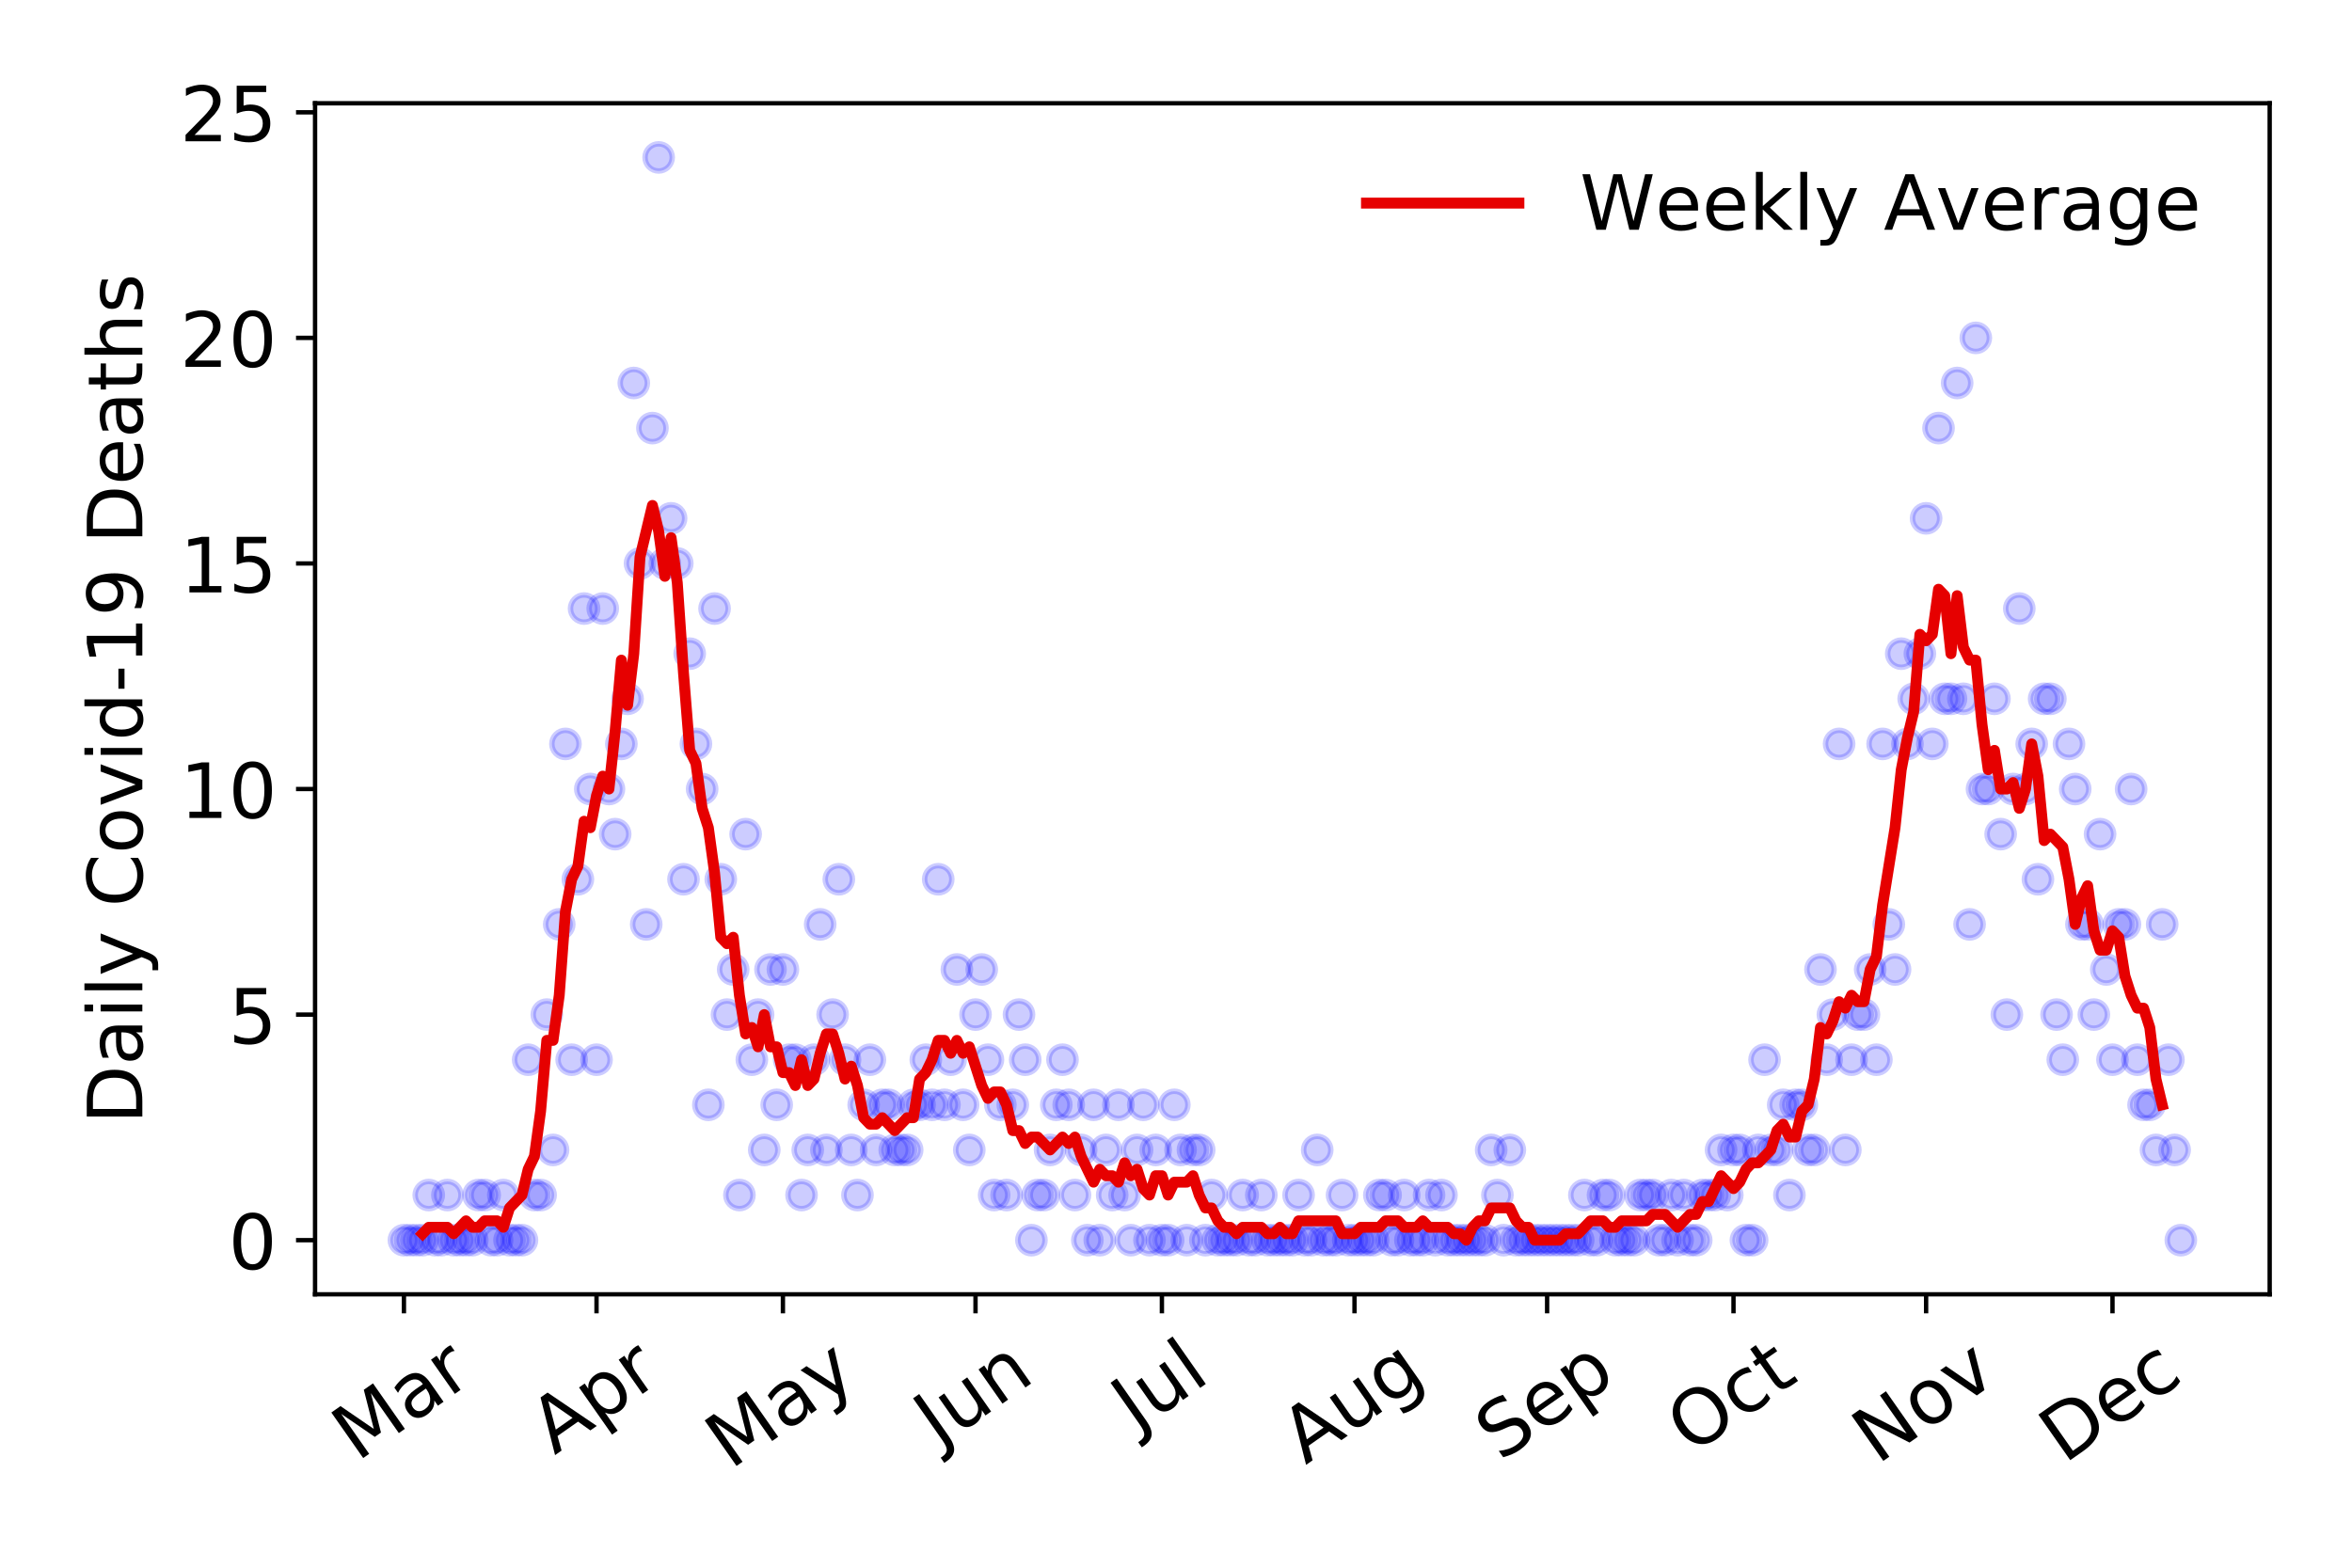 <?xml version="1.0" encoding="utf-8" standalone="no"?>
<!DOCTYPE svg PUBLIC "-//W3C//DTD SVG 1.1//EN"
  "http://www.w3.org/Graphics/SVG/1.1/DTD/svg11.dtd">
<!-- Created with matplotlib (https://matplotlib.org/) -->
<svg height="288pt" version="1.1" viewBox="0 0 432 288" width="432pt" xmlns="http://www.w3.org/2000/svg" xmlns:xlink="http://www.w3.org/1999/xlink">
 <defs>
  <style type="text/css">
*{stroke-linecap:butt;stroke-linejoin:round;}
  </style>
 </defs>
 <g id="figure_1">
  <g id="patch_1">
   <path d="M 0 288 
L 432 288 
L 432 0 
L 0 0 
z
" style="fill:#ffffff;"/>
  </g>
  <g id="axes_1">
   <g id="patch_2">
    <path d="M 57.87 237.778 
L 416.88 237.778 
L 416.88 18.973 
L 57.87 18.973 
z
" style="fill:#ffffff;"/>
   </g>
   <g id="matplotlib.axis_1">
    <g id="xtick_1">
     <g id="line2d_1">
      <defs>
       <path d="M 0 0 
L 0 3.5 
" id="mce0254e541" style="stroke:#000000;stroke-width:0.8;"/>
      </defs>
      <g>
       <use style="stroke:#000000;stroke-width:0.8;" x="74.189" xlink:href="#mce0254e541" y="237.778"/>
      </g>
     </g>
     <g id="text_1">
      <!-- Mar -->
      <defs>
       <path d="M 9.812 72.906 
L 24.516 72.906 
L 43.109 23.297 
L 61.812 72.906 
L 76.516 72.906 
L 76.516 0 
L 66.891 0 
L 66.891 64.016 
L 48.094 14.016 
L 38.188 14.016 
L 19.391 64.016 
L 19.391 0 
L 9.812 0 
z
" id="DejaVuSans-77"/>
       <path d="M 34.281 27.484 
Q 23.391 27.484 19.188 25 
Q 14.984 22.516 14.984 16.5 
Q 14.984 11.719 18.141 8.906 
Q 21.297 6.109 26.703 6.109 
Q 34.188 6.109 38.703 11.406 
Q 43.219 16.703 43.219 25.484 
L 43.219 27.484 
z
M 52.203 31.203 
L 52.203 0 
L 43.219 0 
L 43.219 8.297 
Q 40.141 3.328 35.547 0.953 
Q 30.953 -1.422 24.312 -1.422 
Q 15.922 -1.422 10.953 3.297 
Q 6 8.016 6 15.922 
Q 6 25.141 12.172 29.828 
Q 18.359 34.516 30.609 34.516 
L 43.219 34.516 
L 43.219 35.406 
Q 43.219 41.609 39.141 45 
Q 35.062 48.391 27.688 48.391 
Q 23 48.391 18.547 47.266 
Q 14.109 46.141 10.016 43.891 
L 10.016 52.203 
Q 14.938 54.109 19.578 55.047 
Q 24.219 56 28.609 56 
Q 40.484 56 46.344 49.844 
Q 52.203 43.703 52.203 31.203 
z
" id="DejaVuSans-97"/>
       <path d="M 41.109 46.297 
Q 39.594 47.172 37.812 47.578 
Q 36.031 48 33.891 48 
Q 26.266 48 22.188 43.047 
Q 18.109 38.094 18.109 28.812 
L 18.109 0 
L 9.078 0 
L 9.078 54.688 
L 18.109 54.688 
L 18.109 46.188 
Q 20.953 51.172 25.484 53.578 
Q 30.031 56 36.531 56 
Q 37.453 56 38.578 55.875 
Q 39.703 55.766 41.062 55.516 
z
" id="DejaVuSans-114"/>
      </defs>
      <g transform="translate(65.586 268.643)rotate(-35)scale(0.14 -0.14)">
       <use xlink:href="#DejaVuSans-77"/>
       <use x="86.279" xlink:href="#DejaVuSans-97"/>
       <use x="147.559" xlink:href="#DejaVuSans-114"/>
      </g>
     </g>
    </g>
    <g id="xtick_2">
     <g id="line2d_2">
      <g>
       <use style="stroke:#000000;stroke-width:0.8;" x="109.565" xlink:href="#mce0254e541" y="237.778"/>
      </g>
     </g>
     <g id="text_2">
      <!-- Apr -->
      <defs>
       <path d="M 34.188 63.188 
L 20.797 26.906 
L 47.609 26.906 
z
M 28.609 72.906 
L 39.797 72.906 
L 67.578 0 
L 57.328 0 
L 50.688 18.703 
L 17.828 18.703 
L 11.188 0 
L 0.781 0 
z
" id="DejaVuSans-65"/>
       <path d="M 18.109 8.203 
L 18.109 -20.797 
L 9.078 -20.797 
L 9.078 54.688 
L 18.109 54.688 
L 18.109 46.391 
Q 20.953 51.266 25.266 53.625 
Q 29.594 56 35.594 56 
Q 45.562 56 51.781 48.094 
Q 58.016 40.188 58.016 27.297 
Q 58.016 14.406 51.781 6.484 
Q 45.562 -1.422 35.594 -1.422 
Q 29.594 -1.422 25.266 0.953 
Q 20.953 3.328 18.109 8.203 
z
M 48.688 27.297 
Q 48.688 37.203 44.609 42.844 
Q 40.531 48.484 33.406 48.484 
Q 26.266 48.484 22.188 42.844 
Q 18.109 37.203 18.109 27.297 
Q 18.109 17.391 22.188 11.75 
Q 26.266 6.109 33.406 6.109 
Q 40.531 6.109 44.609 11.75 
Q 48.688 17.391 48.688 27.297 
z
" id="DejaVuSans-112"/>
      </defs>
      <g transform="translate(101.861 267.384)rotate(-35)scale(0.14 -0.14)">
       <use xlink:href="#DejaVuSans-65"/>
       <use x="68.408" xlink:href="#DejaVuSans-112"/>
       <use x="131.885" xlink:href="#DejaVuSans-114"/>
      </g>
     </g>
    </g>
    <g id="xtick_3">
     <g id="line2d_3">
      <g>
       <use style="stroke:#000000;stroke-width:0.8;" x="143.8" xlink:href="#mce0254e541" y="237.778"/>
      </g>
     </g>
     <g id="text_3">
      <!-- May -->
      <defs>
       <path d="M 32.172 -5.078 
Q 28.375 -14.844 24.75 -17.812 
Q 21.141 -20.797 15.094 -20.797 
L 7.906 -20.797 
L 7.906 -13.281 
L 13.188 -13.281 
Q 16.891 -13.281 18.938 -11.516 
Q 21 -9.766 23.484 -3.219 
L 25.094 0.875 
L 2.984 54.688 
L 12.5 54.688 
L 29.594 11.922 
L 46.688 54.688 
L 56.203 54.688 
z
" id="DejaVuSans-121"/>
      </defs>
      <g transform="translate(134.16 270.094)rotate(-35)scale(0.14 -0.14)">
       <use xlink:href="#DejaVuSans-77"/>
       <use x="86.279" xlink:href="#DejaVuSans-97"/>
       <use x="147.559" xlink:href="#DejaVuSans-121"/>
      </g>
     </g>
    </g>
    <g id="xtick_4">
     <g id="line2d_4">
      <g>
       <use style="stroke:#000000;stroke-width:0.8;" x="179.176" xlink:href="#mce0254e541" y="237.778"/>
      </g>
     </g>
     <g id="text_4">
      <!-- Jun -->
      <defs>
       <path d="M 9.812 72.906 
L 19.672 72.906 
L 19.672 5.078 
Q 19.672 -8.109 14.672 -14.062 
Q 9.672 -20.016 -1.422 -20.016 
L -5.172 -20.016 
L -5.172 -11.719 
L -2.094 -11.719 
Q 4.438 -11.719 7.125 -8.047 
Q 9.812 -4.391 9.812 5.078 
z
" id="DejaVuSans-74"/>
       <path d="M 8.5 21.578 
L 8.5 54.688 
L 17.484 54.688 
L 17.484 21.922 
Q 17.484 14.156 20.5 10.266 
Q 23.531 6.391 29.594 6.391 
Q 36.859 6.391 41.078 11.031 
Q 45.312 15.672 45.312 23.688 
L 45.312 54.688 
L 54.297 54.688 
L 54.297 0 
L 45.312 0 
L 45.312 8.406 
Q 42.047 3.422 37.719 1 
Q 33.406 -1.422 27.688 -1.422 
Q 18.266 -1.422 13.375 4.438 
Q 8.5 10.297 8.5 21.578 
z
M 31.109 56 
z
" id="DejaVuSans-117"/>
       <path d="M 54.891 33.016 
L 54.891 0 
L 45.906 0 
L 45.906 32.719 
Q 45.906 40.484 42.875 44.328 
Q 39.844 48.188 33.797 48.188 
Q 26.516 48.188 22.312 43.547 
Q 18.109 38.922 18.109 30.906 
L 18.109 0 
L 9.078 0 
L 9.078 54.688 
L 18.109 54.688 
L 18.109 46.188 
Q 21.344 51.125 25.703 53.562 
Q 30.078 56 35.797 56 
Q 45.219 56 50.047 50.172 
Q 54.891 44.344 54.891 33.016 
z
" id="DejaVuSans-110"/>
      </defs>
      <g transform="translate(172.432 266.039)rotate(-35)scale(0.14 -0.14)">
       <use xlink:href="#DejaVuSans-74"/>
       <use x="29.492" xlink:href="#DejaVuSans-117"/>
       <use x="92.871" xlink:href="#DejaVuSans-110"/>
      </g>
     </g>
    </g>
    <g id="xtick_5">
     <g id="line2d_5">
      <g>
       <use style="stroke:#000000;stroke-width:0.8;" x="213.411" xlink:href="#mce0254e541" y="237.778"/>
      </g>
     </g>
     <g id="text_5">
      <!-- Jul -->
      <defs>
       <path d="M 9.422 75.984 
L 18.406 75.984 
L 18.406 0 
L 9.422 0 
z
" id="DejaVuSans-108"/>
      </defs>
      <g transform="translate(208.708 263.181)rotate(-35)scale(0.14 -0.14)">
       <use xlink:href="#DejaVuSans-74"/>
       <use x="29.492" xlink:href="#DejaVuSans-117"/>
       <use x="92.871" xlink:href="#DejaVuSans-108"/>
      </g>
     </g>
    </g>
    <g id="xtick_6">
     <g id="line2d_6">
      <g>
       <use style="stroke:#000000;stroke-width:0.8;" x="248.787" xlink:href="#mce0254e541" y="237.778"/>
      </g>
     </g>
     <g id="text_6">
      <!-- Aug -->
      <defs>
       <path d="M 45.406 27.984 
Q 45.406 37.75 41.375 43.109 
Q 37.359 48.484 30.078 48.484 
Q 22.859 48.484 18.828 43.109 
Q 14.797 37.75 14.797 27.984 
Q 14.797 18.266 18.828 12.891 
Q 22.859 7.516 30.078 7.516 
Q 37.359 7.516 41.375 12.891 
Q 45.406 18.266 45.406 27.984 
z
M 54.391 6.781 
Q 54.391 -7.172 48.188 -13.984 
Q 42 -20.797 29.203 -20.797 
Q 24.469 -20.797 20.266 -20.094 
Q 16.062 -19.391 12.109 -17.922 
L 12.109 -9.188 
Q 16.062 -11.328 19.922 -12.344 
Q 23.781 -13.375 27.781 -13.375 
Q 36.625 -13.375 41.016 -8.766 
Q 45.406 -4.156 45.406 5.172 
L 45.406 9.625 
Q 42.625 4.781 38.281 2.391 
Q 33.938 0 27.875 0 
Q 17.828 0 11.672 7.656 
Q 5.516 15.328 5.516 27.984 
Q 5.516 40.672 11.672 48.328 
Q 17.828 56 27.875 56 
Q 33.938 56 38.281 53.609 
Q 42.625 51.219 45.406 46.391 
L 45.406 54.688 
L 54.391 54.688 
z
" id="DejaVuSans-103"/>
      </defs>
      <g transform="translate(239.806 269.172)rotate(-35)scale(0.14 -0.14)">
       <use xlink:href="#DejaVuSans-65"/>
       <use x="68.408" xlink:href="#DejaVuSans-117"/>
       <use x="131.787" xlink:href="#DejaVuSans-103"/>
      </g>
     </g>
    </g>
    <g id="xtick_7">
     <g id="line2d_7">
      <g>
       <use style="stroke:#000000;stroke-width:0.8;" x="284.163" xlink:href="#mce0254e541" y="237.778"/>
      </g>
     </g>
     <g id="text_7">
      <!-- Sep -->
      <defs>
       <path d="M 53.516 70.516 
L 53.516 60.891 
Q 47.906 63.578 42.922 64.891 
Q 37.938 66.219 33.297 66.219 
Q 25.25 66.219 20.875 63.094 
Q 16.5 59.969 16.5 54.203 
Q 16.5 49.359 19.406 46.891 
Q 22.312 44.438 30.422 42.922 
L 36.375 41.703 
Q 47.406 39.594 52.656 34.297 
Q 57.906 29 57.906 20.125 
Q 57.906 9.516 50.797 4.047 
Q 43.703 -1.422 29.984 -1.422 
Q 24.812 -1.422 18.969 -0.25 
Q 13.141 0.922 6.891 3.219 
L 6.891 13.375 
Q 12.891 10.016 18.656 8.297 
Q 24.422 6.594 29.984 6.594 
Q 38.422 6.594 43.016 9.906 
Q 47.609 13.234 47.609 19.391 
Q 47.609 24.75 44.312 27.781 
Q 41.016 30.812 33.5 32.328 
L 27.484 33.5 
Q 16.453 35.688 11.516 40.375 
Q 6.594 45.062 6.594 53.422 
Q 6.594 63.094 13.406 68.656 
Q 20.219 74.219 32.172 74.219 
Q 37.312 74.219 42.625 73.281 
Q 47.953 72.359 53.516 70.516 
z
" id="DejaVuSans-83"/>
       <path d="M 56.203 29.594 
L 56.203 25.203 
L 14.891 25.203 
Q 15.484 15.922 20.484 11.062 
Q 25.484 6.203 34.422 6.203 
Q 39.594 6.203 44.453 7.469 
Q 49.312 8.734 54.109 11.281 
L 54.109 2.781 
Q 49.266 0.734 44.188 -0.344 
Q 39.109 -1.422 33.891 -1.422 
Q 20.797 -1.422 13.156 6.188 
Q 5.516 13.812 5.516 26.812 
Q 5.516 40.234 12.766 48.109 
Q 20.016 56 32.328 56 
Q 43.359 56 49.781 48.891 
Q 56.203 41.797 56.203 29.594 
z
M 47.219 32.234 
Q 47.125 39.594 43.094 43.984 
Q 39.062 48.391 32.422 48.391 
Q 24.906 48.391 20.391 44.141 
Q 15.875 39.891 15.188 32.172 
z
" id="DejaVuSans-101"/>
      </defs>
      <g transform="translate(275.57 268.629)rotate(-35)scale(0.14 -0.14)">
       <use xlink:href="#DejaVuSans-83"/>
       <use x="63.477" xlink:href="#DejaVuSans-101"/>
       <use x="125" xlink:href="#DejaVuSans-112"/>
      </g>
     </g>
    </g>
    <g id="xtick_8">
     <g id="line2d_8">
      <g>
       <use style="stroke:#000000;stroke-width:0.8;" x="318.398" xlink:href="#mce0254e541" y="237.778"/>
      </g>
     </g>
     <g id="text_8">
      <!-- Oct -->
      <defs>
       <path d="M 39.406 66.219 
Q 28.656 66.219 22.328 58.203 
Q 16.016 50.203 16.016 36.375 
Q 16.016 22.609 22.328 14.594 
Q 28.656 6.594 39.406 6.594 
Q 50.141 6.594 56.422 14.594 
Q 62.703 22.609 62.703 36.375 
Q 62.703 50.203 56.422 58.203 
Q 50.141 66.219 39.406 66.219 
z
M 39.406 74.219 
Q 54.734 74.219 63.906 63.938 
Q 73.094 53.656 73.094 36.375 
Q 73.094 19.141 63.906 8.859 
Q 54.734 -1.422 39.406 -1.422 
Q 24.031 -1.422 14.812 8.828 
Q 5.609 19.094 5.609 36.375 
Q 5.609 53.656 14.812 63.938 
Q 24.031 74.219 39.406 74.219 
z
" id="DejaVuSans-79"/>
       <path d="M 48.781 52.594 
L 48.781 44.188 
Q 44.969 46.297 41.141 47.344 
Q 37.312 48.391 33.406 48.391 
Q 24.656 48.391 19.812 42.844 
Q 14.984 37.312 14.984 27.297 
Q 14.984 17.281 19.812 11.734 
Q 24.656 6.203 33.406 6.203 
Q 37.312 6.203 41.141 7.25 
Q 44.969 8.297 48.781 10.406 
L 48.781 2.094 
Q 45.016 0.344 40.984 -0.531 
Q 36.969 -1.422 32.422 -1.422 
Q 20.062 -1.422 12.781 6.344 
Q 5.516 14.109 5.516 27.297 
Q 5.516 40.672 12.859 48.328 
Q 20.219 56 33.016 56 
Q 37.156 56 41.109 55.141 
Q 45.062 54.297 48.781 52.594 
z
" id="DejaVuSans-99"/>
       <path d="M 18.312 70.219 
L 18.312 54.688 
L 36.812 54.688 
L 36.812 47.703 
L 18.312 47.703 
L 18.312 18.016 
Q 18.312 11.328 20.141 9.422 
Q 21.969 7.516 27.594 7.516 
L 36.812 7.516 
L 36.812 0 
L 27.594 0 
Q 17.188 0 13.234 3.875 
Q 9.281 7.766 9.281 18.016 
L 9.281 47.703 
L 2.688 47.703 
L 2.688 54.688 
L 9.281 54.688 
L 9.281 70.219 
z
" id="DejaVuSans-116"/>
      </defs>
      <g transform="translate(310.699 267.377)rotate(-35)scale(0.14 -0.14)">
       <use xlink:href="#DejaVuSans-79"/>
       <use x="78.711" xlink:href="#DejaVuSans-99"/>
       <use x="133.691" xlink:href="#DejaVuSans-116"/>
      </g>
     </g>
    </g>
    <g id="xtick_9">
     <g id="line2d_9">
      <g>
       <use style="stroke:#000000;stroke-width:0.8;" x="353.774" xlink:href="#mce0254e541" y="237.778"/>
      </g>
     </g>
     <g id="text_9">
      <!-- Nov -->
      <defs>
       <path d="M 9.812 72.906 
L 23.094 72.906 
L 55.422 11.922 
L 55.422 72.906 
L 64.984 72.906 
L 64.984 0 
L 51.703 0 
L 19.391 60.984 
L 19.391 0 
L 9.812 0 
z
" id="DejaVuSans-78"/>
       <path d="M 30.609 48.391 
Q 23.391 48.391 19.188 42.75 
Q 14.984 37.109 14.984 27.297 
Q 14.984 17.484 19.156 11.844 
Q 23.344 6.203 30.609 6.203 
Q 37.797 6.203 41.984 11.859 
Q 46.188 17.531 46.188 27.297 
Q 46.188 37.016 41.984 42.703 
Q 37.797 48.391 30.609 48.391 
z
M 30.609 56 
Q 42.328 56 49.016 48.375 
Q 55.719 40.766 55.719 27.297 
Q 55.719 13.875 49.016 6.219 
Q 42.328 -1.422 30.609 -1.422 
Q 18.844 -1.422 12.172 6.219 
Q 5.516 13.875 5.516 27.297 
Q 5.516 40.766 12.172 48.375 
Q 18.844 56 30.609 56 
z
" id="DejaVuSans-111"/>
       <path d="M 2.984 54.688 
L 12.5 54.688 
L 29.594 8.797 
L 46.688 54.688 
L 56.203 54.688 
L 35.688 0 
L 23.484 0 
z
" id="DejaVuSans-118"/>
      </defs>
      <g transform="translate(344.797 269.166)rotate(-35)scale(0.14 -0.14)">
       <use xlink:href="#DejaVuSans-78"/>
       <use x="74.805" xlink:href="#DejaVuSans-111"/>
       <use x="135.986" xlink:href="#DejaVuSans-118"/>
      </g>
     </g>
    </g>
    <g id="xtick_10">
     <g id="line2d_10">
      <g>
       <use style="stroke:#000000;stroke-width:0.8;" x="388.009" xlink:href="#mce0254e541" y="237.778"/>
      </g>
     </g>
     <g id="text_10">
      <!-- Dec -->
      <defs>
       <path d="M 19.672 64.797 
L 19.672 8.109 
L 31.594 8.109 
Q 46.688 8.109 53.688 14.938 
Q 60.688 21.781 60.688 36.531 
Q 60.688 51.172 53.688 57.984 
Q 46.688 64.797 31.594 64.797 
z
M 9.812 72.906 
L 30.078 72.906 
Q 51.266 72.906 61.172 64.094 
Q 71.094 55.281 71.094 36.531 
Q 71.094 17.672 61.125 8.828 
Q 51.172 0 30.078 0 
L 9.812 0 
z
" id="DejaVuSans-68"/>
      </defs>
      <g transform="translate(379.128 269.032)rotate(-35)scale(0.14 -0.14)">
       <use xlink:href="#DejaVuSans-68"/>
       <use x="77.002" xlink:href="#DejaVuSans-101"/>
       <use x="138.525" xlink:href="#DejaVuSans-99"/>
      </g>
     </g>
    </g>
   </g>
   <g id="matplotlib.axis_2">
    <g id="ytick_1">
     <g id="line2d_11">
      <defs>
       <path d="M 0 0 
L -3.5 0 
" id="mf6c4ae93b1" style="stroke:#000000;stroke-width:0.8;"/>
      </defs>
      <g>
       <use style="stroke:#000000;stroke-width:0.8;" x="57.87" xlink:href="#mf6c4ae93b1" y="227.832"/>
      </g>
     </g>
     <g id="text_11">
      <!-- 0 -->
      <defs>
       <path d="M 31.781 66.406 
Q 24.172 66.406 20.328 58.906 
Q 16.5 51.422 16.5 36.375 
Q 16.5 21.391 20.328 13.891 
Q 24.172 6.391 31.781 6.391 
Q 39.453 6.391 43.281 13.891 
Q 47.125 21.391 47.125 36.375 
Q 47.125 51.422 43.281 58.906 
Q 39.453 66.406 31.781 66.406 
z
M 31.781 74.219 
Q 44.047 74.219 50.516 64.516 
Q 56.984 54.828 56.984 36.375 
Q 56.984 17.969 50.516 8.266 
Q 44.047 -1.422 31.781 -1.422 
Q 19.531 -1.422 13.062 8.266 
Q 6.594 17.969 6.594 36.375 
Q 6.594 54.828 13.062 64.516 
Q 19.531 74.219 31.781 74.219 
z
" id="DejaVuSans-48"/>
      </defs>
      <g transform="translate(41.962 233.151)scale(0.14 -0.14)">
       <use xlink:href="#DejaVuSans-48"/>
      </g>
     </g>
    </g>
    <g id="ytick_2">
     <g id="line2d_12">
      <g>
       <use style="stroke:#000000;stroke-width:0.8;" x="57.87" xlink:href="#mf6c4ae93b1" y="186.392"/>
      </g>
     </g>
     <g id="text_12">
      <!-- 5 -->
      <defs>
       <path d="M 10.797 72.906 
L 49.516 72.906 
L 49.516 64.594 
L 19.828 64.594 
L 19.828 46.734 
Q 21.969 47.469 24.109 47.828 
Q 26.266 48.188 28.422 48.188 
Q 40.625 48.188 47.75 41.5 
Q 54.891 34.812 54.891 23.391 
Q 54.891 11.625 47.562 5.094 
Q 40.234 -1.422 26.906 -1.422 
Q 22.312 -1.422 17.547 -0.641 
Q 12.797 0.141 7.719 1.703 
L 7.719 11.625 
Q 12.109 9.234 16.797 8.062 
Q 21.484 6.891 26.703 6.891 
Q 35.156 6.891 40.078 11.328 
Q 45.016 15.766 45.016 23.391 
Q 45.016 31 40.078 35.438 
Q 35.156 39.891 26.703 39.891 
Q 22.75 39.891 18.812 39.016 
Q 14.891 38.141 10.797 36.281 
z
" id="DejaVuSans-53"/>
      </defs>
      <g transform="translate(41.962 191.711)scale(0.14 -0.14)">
       <use xlink:href="#DejaVuSans-53"/>
      </g>
     </g>
    </g>
    <g id="ytick_3">
     <g id="line2d_13">
      <g>
       <use style="stroke:#000000;stroke-width:0.8;" x="57.87" xlink:href="#mf6c4ae93b1" y="144.952"/>
      </g>
     </g>
     <g id="text_13">
      <!-- 10 -->
      <defs>
       <path d="M 12.406 8.297 
L 28.516 8.297 
L 28.516 63.922 
L 10.984 60.406 
L 10.984 69.391 
L 28.422 72.906 
L 38.281 72.906 
L 38.281 8.297 
L 54.391 8.297 
L 54.391 0 
L 12.406 0 
z
" id="DejaVuSans-49"/>
      </defs>
      <g transform="translate(33.055 150.271)scale(0.14 -0.14)">
       <use xlink:href="#DejaVuSans-49"/>
       <use x="63.623" xlink:href="#DejaVuSans-48"/>
      </g>
     </g>
    </g>
    <g id="ytick_4">
     <g id="line2d_14">
      <g>
       <use style="stroke:#000000;stroke-width:0.8;" x="57.87" xlink:href="#mf6c4ae93b1" y="103.511"/>
      </g>
     </g>
     <g id="text_14">
      <!-- 15 -->
      <g transform="translate(33.055 108.83)scale(0.14 -0.14)">
       <use xlink:href="#DejaVuSans-49"/>
       <use x="63.623" xlink:href="#DejaVuSans-53"/>
      </g>
     </g>
    </g>
    <g id="ytick_5">
     <g id="line2d_15">
      <g>
       <use style="stroke:#000000;stroke-width:0.8;" x="57.87" xlink:href="#mf6c4ae93b1" y="62.071"/>
      </g>
     </g>
     <g id="text_15">
      <!-- 20 -->
      <defs>
       <path d="M 19.188 8.297 
L 53.609 8.297 
L 53.609 0 
L 7.328 0 
L 7.328 8.297 
Q 12.938 14.109 22.625 23.891 
Q 32.328 33.688 34.812 36.531 
Q 39.547 41.844 41.422 45.531 
Q 43.312 49.219 43.312 52.781 
Q 43.312 58.594 39.234 62.25 
Q 35.156 65.922 28.609 65.922 
Q 23.969 65.922 18.812 64.312 
Q 13.672 62.703 7.812 59.422 
L 7.812 69.391 
Q 13.766 71.781 18.938 73 
Q 24.125 74.219 28.422 74.219 
Q 39.75 74.219 46.484 68.547 
Q 53.219 62.891 53.219 53.422 
Q 53.219 48.922 51.531 44.891 
Q 49.859 40.875 45.406 35.406 
Q 44.188 33.984 37.641 27.219 
Q 31.109 20.453 19.188 8.297 
z
" id="DejaVuSans-50"/>
      </defs>
      <g transform="translate(33.055 67.39)scale(0.14 -0.14)">
       <use xlink:href="#DejaVuSans-50"/>
       <use x="63.623" xlink:href="#DejaVuSans-48"/>
      </g>
     </g>
    </g>
    <g id="ytick_6">
     <g id="line2d_16">
      <g>
       <use style="stroke:#000000;stroke-width:0.8;" x="57.87" xlink:href="#mf6c4ae93b1" y="20.63"/>
      </g>
     </g>
     <g id="text_16">
      <!-- 25 -->
      <g transform="translate(33.055 25.949)scale(0.14 -0.14)">
       <use xlink:href="#DejaVuSans-50"/>
       <use x="63.623" xlink:href="#DejaVuSans-53"/>
      </g>
     </g>
    </g>
    <g id="text_17">
     <!-- Daily Covid-19 Deaths -->
     <defs>
      <path d="M 9.422 54.688 
L 18.406 54.688 
L 18.406 0 
L 9.422 0 
z
M 9.422 75.984 
L 18.406 75.984 
L 18.406 64.594 
L 9.422 64.594 
z
" id="DejaVuSans-105"/>
      <path id="DejaVuSans-32"/>
      <path d="M 64.406 67.281 
L 64.406 56.891 
Q 59.422 61.531 53.781 63.812 
Q 48.141 66.109 41.797 66.109 
Q 29.297 66.109 22.656 58.469 
Q 16.016 50.828 16.016 36.375 
Q 16.016 21.969 22.656 14.328 
Q 29.297 6.688 41.797 6.688 
Q 48.141 6.688 53.781 8.984 
Q 59.422 11.281 64.406 15.922 
L 64.406 5.609 
Q 59.234 2.094 53.438 0.328 
Q 47.656 -1.422 41.219 -1.422 
Q 24.656 -1.422 15.125 8.703 
Q 5.609 18.844 5.609 36.375 
Q 5.609 53.953 15.125 64.078 
Q 24.656 74.219 41.219 74.219 
Q 47.75 74.219 53.531 72.484 
Q 59.328 70.75 64.406 67.281 
z
" id="DejaVuSans-67"/>
      <path d="M 45.406 46.391 
L 45.406 75.984 
L 54.391 75.984 
L 54.391 0 
L 45.406 0 
L 45.406 8.203 
Q 42.578 3.328 38.25 0.953 
Q 33.938 -1.422 27.875 -1.422 
Q 17.969 -1.422 11.734 6.484 
Q 5.516 14.406 5.516 27.297 
Q 5.516 40.188 11.734 48.094 
Q 17.969 56 27.875 56 
Q 33.938 56 38.25 53.625 
Q 42.578 51.266 45.406 46.391 
z
M 14.797 27.297 
Q 14.797 17.391 18.875 11.75 
Q 22.953 6.109 30.078 6.109 
Q 37.203 6.109 41.297 11.75 
Q 45.406 17.391 45.406 27.297 
Q 45.406 37.203 41.297 42.844 
Q 37.203 48.484 30.078 48.484 
Q 22.953 48.484 18.875 42.844 
Q 14.797 37.203 14.797 27.297 
z
" id="DejaVuSans-100"/>
      <path d="M 4.891 31.391 
L 31.203 31.391 
L 31.203 23.391 
L 4.891 23.391 
z
" id="DejaVuSans-45"/>
      <path d="M 10.984 1.516 
L 10.984 10.5 
Q 14.703 8.734 18.5 7.812 
Q 22.312 6.891 25.984 6.891 
Q 35.75 6.891 40.891 13.453 
Q 46.047 20.016 46.781 33.406 
Q 43.953 29.203 39.594 26.953 
Q 35.25 24.703 29.984 24.703 
Q 19.047 24.703 12.672 31.312 
Q 6.297 37.938 6.297 49.422 
Q 6.297 60.641 12.938 67.422 
Q 19.578 74.219 30.609 74.219 
Q 43.266 74.219 49.922 64.516 
Q 56.594 54.828 56.594 36.375 
Q 56.594 19.141 48.406 8.859 
Q 40.234 -1.422 26.422 -1.422 
Q 22.703 -1.422 18.891 -0.688 
Q 15.094 0.047 10.984 1.516 
z
M 30.609 32.422 
Q 37.25 32.422 41.125 36.953 
Q 45.016 41.5 45.016 49.422 
Q 45.016 57.281 41.125 61.844 
Q 37.25 66.406 30.609 66.406 
Q 23.969 66.406 20.094 61.844 
Q 16.219 57.281 16.219 49.422 
Q 16.219 41.5 20.094 36.953 
Q 23.969 32.422 30.609 32.422 
z
" id="DejaVuSans-57"/>
      <path d="M 54.891 33.016 
L 54.891 0 
L 45.906 0 
L 45.906 32.719 
Q 45.906 40.484 42.875 44.328 
Q 39.844 48.188 33.797 48.188 
Q 26.516 48.188 22.312 43.547 
Q 18.109 38.922 18.109 30.906 
L 18.109 0 
L 9.078 0 
L 9.078 75.984 
L 18.109 75.984 
L 18.109 46.188 
Q 21.344 51.125 25.703 53.562 
Q 30.078 56 35.797 56 
Q 45.219 56 50.047 50.172 
Q 54.891 44.344 54.891 33.016 
z
" id="DejaVuSans-104"/>
      <path d="M 44.281 53.078 
L 44.281 44.578 
Q 40.484 46.531 36.375 47.5 
Q 32.281 48.484 27.875 48.484 
Q 21.188 48.484 17.844 46.438 
Q 14.5 44.391 14.5 40.281 
Q 14.5 37.156 16.891 35.375 
Q 19.281 33.594 26.516 31.984 
L 29.594 31.297 
Q 39.156 29.25 43.188 25.516 
Q 47.219 21.781 47.219 15.094 
Q 47.219 7.469 41.188 3.016 
Q 35.156 -1.422 24.609 -1.422 
Q 20.219 -1.422 15.453 -0.562 
Q 10.688 0.297 5.422 2 
L 5.422 11.281 
Q 10.406 8.688 15.234 7.391 
Q 20.062 6.109 24.812 6.109 
Q 31.156 6.109 34.562 8.281 
Q 37.984 10.453 37.984 14.406 
Q 37.984 18.062 35.516 20.016 
Q 33.062 21.969 24.703 23.781 
L 21.578 24.516 
Q 13.234 26.266 9.516 29.906 
Q 5.812 33.547 5.812 39.891 
Q 5.812 47.609 11.281 51.797 
Q 16.75 56 26.812 56 
Q 31.781 56 36.172 55.266 
Q 40.578 54.547 44.281 53.078 
z
" id="DejaVuSans-115"/>
     </defs>
     <g transform="translate(26.143 206.487)rotate(-90)scale(0.14 -0.14)">
      <use xlink:href="#DejaVuSans-68"/>
      <use x="77.002" xlink:href="#DejaVuSans-97"/>
      <use x="138.281" xlink:href="#DejaVuSans-105"/>
      <use x="166.064" xlink:href="#DejaVuSans-108"/>
      <use x="193.848" xlink:href="#DejaVuSans-121"/>
      <use x="253.027" xlink:href="#DejaVuSans-32"/>
      <use x="284.814" xlink:href="#DejaVuSans-67"/>
      <use x="354.639" xlink:href="#DejaVuSans-111"/>
      <use x="415.82" xlink:href="#DejaVuSans-118"/>
      <use x="475" xlink:href="#DejaVuSans-105"/>
      <use x="502.783" xlink:href="#DejaVuSans-100"/>
      <use x="566.26" xlink:href="#DejaVuSans-45"/>
      <use x="602.344" xlink:href="#DejaVuSans-49"/>
      <use x="665.967" xlink:href="#DejaVuSans-57"/>
      <use x="729.59" xlink:href="#DejaVuSans-32"/>
      <use x="761.377" xlink:href="#DejaVuSans-68"/>
      <use x="838.379" xlink:href="#DejaVuSans-101"/>
      <use x="899.902" xlink:href="#DejaVuSans-97"/>
      <use x="961.182" xlink:href="#DejaVuSans-116"/>
      <use x="1000.391" xlink:href="#DejaVuSans-104"/>
      <use x="1063.77" xlink:href="#DejaVuSans-115"/>
     </g>
    </g>
   </g>
   <g id="line2d_17">
    <defs>
     <path d="M 0 2.5 
C 0.663 2.5 1.299 2.237 1.768 1.768 
C 2.237 1.299 2.5 0.663 2.5 0 
C 2.5 -0.663 2.237 -1.299 1.768 -1.768 
C 1.299 -2.237 0.663 -2.5 0 -2.5 
C -0.663 -2.5 -1.299 -2.237 -1.768 -1.768 
C -2.237 -1.299 -2.5 -0.663 -2.5 0 
C -2.5 0.663 -2.237 1.299 -1.768 1.768 
C -1.299 2.237 -0.663 2.5 0 2.5 
z
" id="ma8794364b8" style="stroke:#0000ff;stroke-opacity:0.2;"/>
    </defs>
    <g clip-path="url(#pfb3c1b36ea)">
     <use style="fill:#0000ff;fill-opacity:0.2;stroke:#0000ff;stroke-opacity:0.2;" x="74.189" xlink:href="#ma8794364b8" y="227.832"/>
     <use style="fill:#0000ff;fill-opacity:0.2;stroke:#0000ff;stroke-opacity:0.2;" x="75.33" xlink:href="#ma8794364b8" y="227.832"/>
     <use style="fill:#0000ff;fill-opacity:0.2;stroke:#0000ff;stroke-opacity:0.2;" x="76.471" xlink:href="#ma8794364b8" y="227.832"/>
     <use style="fill:#0000ff;fill-opacity:0.2;stroke:#0000ff;stroke-opacity:0.2;" x="77.612" xlink:href="#ma8794364b8" y="227.832"/>
     <use style="fill:#0000ff;fill-opacity:0.2;stroke:#0000ff;stroke-opacity:0.2;" x="78.753" xlink:href="#ma8794364b8" y="219.544"/>
     <use style="fill:#0000ff;fill-opacity:0.2;stroke:#0000ff;stroke-opacity:0.2;" x="79.894" xlink:href="#ma8794364b8" y="227.832"/>
     <use style="fill:#0000ff;fill-opacity:0.2;stroke:#0000ff;stroke-opacity:0.2;" x="81.036" xlink:href="#ma8794364b8" y="227.832"/>
     <use style="fill:#0000ff;fill-opacity:0.2;stroke:#0000ff;stroke-opacity:0.2;" x="82.177" xlink:href="#ma8794364b8" y="219.544"/>
     <use style="fill:#0000ff;fill-opacity:0.2;stroke:#0000ff;stroke-opacity:0.2;" x="83.318" xlink:href="#ma8794364b8" y="227.832"/>
     <use style="fill:#0000ff;fill-opacity:0.2;stroke:#0000ff;stroke-opacity:0.2;" x="84.459" xlink:href="#ma8794364b8" y="227.832"/>
     <use style="fill:#0000ff;fill-opacity:0.2;stroke:#0000ff;stroke-opacity:0.2;" x="85.6" xlink:href="#ma8794364b8" y="227.832"/>
     <use style="fill:#0000ff;fill-opacity:0.2;stroke:#0000ff;stroke-opacity:0.2;" x="86.741" xlink:href="#ma8794364b8" y="227.832"/>
     <use style="fill:#0000ff;fill-opacity:0.2;stroke:#0000ff;stroke-opacity:0.2;" x="87.883" xlink:href="#ma8794364b8" y="219.544"/>
     <use style="fill:#0000ff;fill-opacity:0.2;stroke:#0000ff;stroke-opacity:0.2;" x="89.024" xlink:href="#ma8794364b8" y="219.544"/>
     <use style="fill:#0000ff;fill-opacity:0.2;stroke:#0000ff;stroke-opacity:0.2;" x="90.165" xlink:href="#ma8794364b8" y="227.832"/>
     <use style="fill:#0000ff;fill-opacity:0.2;stroke:#0000ff;stroke-opacity:0.2;" x="91.306" xlink:href="#ma8794364b8" y="227.832"/>
     <use style="fill:#0000ff;fill-opacity:0.2;stroke:#0000ff;stroke-opacity:0.2;" x="92.447" xlink:href="#ma8794364b8" y="219.544"/>
     <use style="fill:#0000ff;fill-opacity:0.2;stroke:#0000ff;stroke-opacity:0.2;" x="93.588" xlink:href="#ma8794364b8" y="227.832"/>
     <use style="fill:#0000ff;fill-opacity:0.2;stroke:#0000ff;stroke-opacity:0.2;" x="94.73" xlink:href="#ma8794364b8" y="227.832"/>
     <use style="fill:#0000ff;fill-opacity:0.2;stroke:#0000ff;stroke-opacity:0.2;" x="95.871" xlink:href="#ma8794364b8" y="227.832"/>
     <use style="fill:#0000ff;fill-opacity:0.2;stroke:#0000ff;stroke-opacity:0.2;" x="97.012" xlink:href="#ma8794364b8" y="194.68"/>
     <use style="fill:#0000ff;fill-opacity:0.2;stroke:#0000ff;stroke-opacity:0.2;" x="98.153" xlink:href="#ma8794364b8" y="219.544"/>
     <use style="fill:#0000ff;fill-opacity:0.2;stroke:#0000ff;stroke-opacity:0.2;" x="99.294" xlink:href="#ma8794364b8" y="219.544"/>
     <use style="fill:#0000ff;fill-opacity:0.2;stroke:#0000ff;stroke-opacity:0.2;" x="100.435" xlink:href="#ma8794364b8" y="186.392"/>
     <use style="fill:#0000ff;fill-opacity:0.2;stroke:#0000ff;stroke-opacity:0.2;" x="101.577" xlink:href="#ma8794364b8" y="211.256"/>
     <use style="fill:#0000ff;fill-opacity:0.2;stroke:#0000ff;stroke-opacity:0.2;" x="102.718" xlink:href="#ma8794364b8" y="169.816"/>
     <use style="fill:#0000ff;fill-opacity:0.2;stroke:#0000ff;stroke-opacity:0.2;" x="103.859" xlink:href="#ma8794364b8" y="136.664"/>
     <use style="fill:#0000ff;fill-opacity:0.2;stroke:#0000ff;stroke-opacity:0.2;" x="105" xlink:href="#ma8794364b8" y="194.68"/>
     <use style="fill:#0000ff;fill-opacity:0.2;stroke:#0000ff;stroke-opacity:0.2;" x="106.141" xlink:href="#ma8794364b8" y="161.528"/>
     <use style="fill:#0000ff;fill-opacity:0.2;stroke:#0000ff;stroke-opacity:0.2;" x="107.282" xlink:href="#ma8794364b8" y="111.799"/>
     <use style="fill:#0000ff;fill-opacity:0.2;stroke:#0000ff;stroke-opacity:0.2;" x="108.424" xlink:href="#ma8794364b8" y="144.952"/>
     <use style="fill:#0000ff;fill-opacity:0.2;stroke:#0000ff;stroke-opacity:0.2;" x="109.565" xlink:href="#ma8794364b8" y="194.68"/>
     <use style="fill:#0000ff;fill-opacity:0.2;stroke:#0000ff;stroke-opacity:0.2;" x="110.706" xlink:href="#ma8794364b8" y="111.799"/>
     <use style="fill:#0000ff;fill-opacity:0.2;stroke:#0000ff;stroke-opacity:0.2;" x="111.847" xlink:href="#ma8794364b8" y="144.952"/>
     <use style="fill:#0000ff;fill-opacity:0.2;stroke:#0000ff;stroke-opacity:0.2;" x="112.988" xlink:href="#ma8794364b8" y="153.24"/>
     <use style="fill:#0000ff;fill-opacity:0.2;stroke:#0000ff;stroke-opacity:0.2;" x="114.129" xlink:href="#ma8794364b8" y="136.664"/>
     <use style="fill:#0000ff;fill-opacity:0.2;stroke:#0000ff;stroke-opacity:0.2;" x="115.271" xlink:href="#ma8794364b8" y="128.375"/>
     <use style="fill:#0000ff;fill-opacity:0.2;stroke:#0000ff;stroke-opacity:0.2;" x="116.412" xlink:href="#ma8794364b8" y="70.359"/>
     <use style="fill:#0000ff;fill-opacity:0.2;stroke:#0000ff;stroke-opacity:0.2;" x="117.553" xlink:href="#ma8794364b8" y="103.511"/>
     <use style="fill:#0000ff;fill-opacity:0.2;stroke:#0000ff;stroke-opacity:0.2;" x="118.694" xlink:href="#ma8794364b8" y="169.816"/>
     <use style="fill:#0000ff;fill-opacity:0.2;stroke:#0000ff;stroke-opacity:0.2;" x="119.835" xlink:href="#ma8794364b8" y="78.647"/>
     <use style="fill:#0000ff;fill-opacity:0.2;stroke:#0000ff;stroke-opacity:0.2;" x="120.976" xlink:href="#ma8794364b8" y="28.918"/>
     <use style="fill:#0000ff;fill-opacity:0.2;stroke:#0000ff;stroke-opacity:0.2;" x="122.117" xlink:href="#ma8794364b8" y="103.511"/>
     <use style="fill:#0000ff;fill-opacity:0.2;stroke:#0000ff;stroke-opacity:0.2;" x="123.259" xlink:href="#ma8794364b8" y="95.223"/>
     <use style="fill:#0000ff;fill-opacity:0.2;stroke:#0000ff;stroke-opacity:0.2;" x="124.4" xlink:href="#ma8794364b8" y="103.511"/>
     <use style="fill:#0000ff;fill-opacity:0.2;stroke:#0000ff;stroke-opacity:0.2;" x="125.541" xlink:href="#ma8794364b8" y="161.528"/>
     <use style="fill:#0000ff;fill-opacity:0.2;stroke:#0000ff;stroke-opacity:0.2;" x="126.682" xlink:href="#ma8794364b8" y="120.087"/>
     <use style="fill:#0000ff;fill-opacity:0.2;stroke:#0000ff;stroke-opacity:0.2;" x="127.823" xlink:href="#ma8794364b8" y="136.664"/>
     <use style="fill:#0000ff;fill-opacity:0.2;stroke:#0000ff;stroke-opacity:0.2;" x="128.964" xlink:href="#ma8794364b8" y="144.952"/>
     <use style="fill:#0000ff;fill-opacity:0.2;stroke:#0000ff;stroke-opacity:0.2;" x="130.106" xlink:href="#ma8794364b8" y="202.968"/>
     <use style="fill:#0000ff;fill-opacity:0.2;stroke:#0000ff;stroke-opacity:0.2;" x="131.247" xlink:href="#ma8794364b8" y="111.799"/>
     <use style="fill:#0000ff;fill-opacity:0.2;stroke:#0000ff;stroke-opacity:0.2;" x="132.388" xlink:href="#ma8794364b8" y="161.528"/>
     <use style="fill:#0000ff;fill-opacity:0.2;stroke:#0000ff;stroke-opacity:0.2;" x="133.529" xlink:href="#ma8794364b8" y="186.392"/>
     <use style="fill:#0000ff;fill-opacity:0.2;stroke:#0000ff;stroke-opacity:0.2;" x="134.67" xlink:href="#ma8794364b8" y="178.104"/>
     <use style="fill:#0000ff;fill-opacity:0.2;stroke:#0000ff;stroke-opacity:0.2;" x="135.811" xlink:href="#ma8794364b8" y="219.544"/>
     <use style="fill:#0000ff;fill-opacity:0.2;stroke:#0000ff;stroke-opacity:0.2;" x="136.953" xlink:href="#ma8794364b8" y="153.24"/>
     <use style="fill:#0000ff;fill-opacity:0.2;stroke:#0000ff;stroke-opacity:0.2;" x="138.094" xlink:href="#ma8794364b8" y="194.68"/>
     <use style="fill:#0000ff;fill-opacity:0.2;stroke:#0000ff;stroke-opacity:0.2;" x="139.235" xlink:href="#ma8794364b8" y="186.392"/>
     <use style="fill:#0000ff;fill-opacity:0.2;stroke:#0000ff;stroke-opacity:0.2;" x="140.376" xlink:href="#ma8794364b8" y="211.256"/>
     <use style="fill:#0000ff;fill-opacity:0.2;stroke:#0000ff;stroke-opacity:0.2;" x="141.517" xlink:href="#ma8794364b8" y="178.104"/>
     <use style="fill:#0000ff;fill-opacity:0.2;stroke:#0000ff;stroke-opacity:0.2;" x="142.658" xlink:href="#ma8794364b8" y="202.968"/>
     <use style="fill:#0000ff;fill-opacity:0.2;stroke:#0000ff;stroke-opacity:0.2;" x="143.8" xlink:href="#ma8794364b8" y="178.104"/>
     <use style="fill:#0000ff;fill-opacity:0.2;stroke:#0000ff;stroke-opacity:0.2;" x="144.941" xlink:href="#ma8794364b8" y="194.68"/>
     <use style="fill:#0000ff;fill-opacity:0.2;stroke:#0000ff;stroke-opacity:0.2;" x="146.082" xlink:href="#ma8794364b8" y="194.68"/>
     <use style="fill:#0000ff;fill-opacity:0.2;stroke:#0000ff;stroke-opacity:0.2;" x="147.223" xlink:href="#ma8794364b8" y="219.544"/>
     <use style="fill:#0000ff;fill-opacity:0.2;stroke:#0000ff;stroke-opacity:0.2;" x="148.364" xlink:href="#ma8794364b8" y="211.256"/>
     <use style="fill:#0000ff;fill-opacity:0.2;stroke:#0000ff;stroke-opacity:0.2;" x="149.505" xlink:href="#ma8794364b8" y="194.68"/>
     <use style="fill:#0000ff;fill-opacity:0.2;stroke:#0000ff;stroke-opacity:0.2;" x="150.647" xlink:href="#ma8794364b8" y="169.816"/>
     <use style="fill:#0000ff;fill-opacity:0.2;stroke:#0000ff;stroke-opacity:0.2;" x="151.788" xlink:href="#ma8794364b8" y="211.256"/>
     <use style="fill:#0000ff;fill-opacity:0.2;stroke:#0000ff;stroke-opacity:0.2;" x="152.929" xlink:href="#ma8794364b8" y="186.392"/>
     <use style="fill:#0000ff;fill-opacity:0.2;stroke:#0000ff;stroke-opacity:0.2;" x="154.07" xlink:href="#ma8794364b8" y="161.528"/>
     <use style="fill:#0000ff;fill-opacity:0.2;stroke:#0000ff;stroke-opacity:0.2;" x="155.211" xlink:href="#ma8794364b8" y="194.68"/>
     <use style="fill:#0000ff;fill-opacity:0.2;stroke:#0000ff;stroke-opacity:0.2;" x="156.352" xlink:href="#ma8794364b8" y="211.256"/>
     <use style="fill:#0000ff;fill-opacity:0.2;stroke:#0000ff;stroke-opacity:0.2;" x="157.494" xlink:href="#ma8794364b8" y="219.544"/>
     <use style="fill:#0000ff;fill-opacity:0.2;stroke:#0000ff;stroke-opacity:0.2;" x="158.635" xlink:href="#ma8794364b8" y="202.968"/>
     <use style="fill:#0000ff;fill-opacity:0.2;stroke:#0000ff;stroke-opacity:0.2;" x="159.776" xlink:href="#ma8794364b8" y="194.68"/>
     <use style="fill:#0000ff;fill-opacity:0.2;stroke:#0000ff;stroke-opacity:0.2;" x="160.917" xlink:href="#ma8794364b8" y="211.256"/>
     <use style="fill:#0000ff;fill-opacity:0.2;stroke:#0000ff;stroke-opacity:0.2;" x="162.058" xlink:href="#ma8794364b8" y="202.968"/>
     <use style="fill:#0000ff;fill-opacity:0.2;stroke:#0000ff;stroke-opacity:0.2;" x="163.199" xlink:href="#ma8794364b8" y="202.968"/>
     <use style="fill:#0000ff;fill-opacity:0.2;stroke:#0000ff;stroke-opacity:0.2;" x="164.341" xlink:href="#ma8794364b8" y="211.256"/>
     <use style="fill:#0000ff;fill-opacity:0.2;stroke:#0000ff;stroke-opacity:0.2;" x="165.482" xlink:href="#ma8794364b8" y="211.256"/>
     <use style="fill:#0000ff;fill-opacity:0.2;stroke:#0000ff;stroke-opacity:0.2;" x="166.623" xlink:href="#ma8794364b8" y="211.256"/>
     <use style="fill:#0000ff;fill-opacity:0.2;stroke:#0000ff;stroke-opacity:0.2;" x="167.764" xlink:href="#ma8794364b8" y="202.968"/>
     <use style="fill:#0000ff;fill-opacity:0.2;stroke:#0000ff;stroke-opacity:0.2;" x="168.905" xlink:href="#ma8794364b8" y="202.968"/>
     <use style="fill:#0000ff;fill-opacity:0.2;stroke:#0000ff;stroke-opacity:0.2;" x="170.046" xlink:href="#ma8794364b8" y="194.68"/>
     <use style="fill:#0000ff;fill-opacity:0.2;stroke:#0000ff;stroke-opacity:0.2;" x="171.188" xlink:href="#ma8794364b8" y="202.968"/>
     <use style="fill:#0000ff;fill-opacity:0.2;stroke:#0000ff;stroke-opacity:0.2;" x="172.329" xlink:href="#ma8794364b8" y="161.528"/>
     <use style="fill:#0000ff;fill-opacity:0.2;stroke:#0000ff;stroke-opacity:0.2;" x="173.47" xlink:href="#ma8794364b8" y="202.968"/>
     <use style="fill:#0000ff;fill-opacity:0.2;stroke:#0000ff;stroke-opacity:0.2;" x="174.611" xlink:href="#ma8794364b8" y="194.68"/>
     <use style="fill:#0000ff;fill-opacity:0.2;stroke:#0000ff;stroke-opacity:0.2;" x="175.752" xlink:href="#ma8794364b8" y="178.104"/>
     <use style="fill:#0000ff;fill-opacity:0.2;stroke:#0000ff;stroke-opacity:0.2;" x="176.893" xlink:href="#ma8794364b8" y="202.968"/>
     <use style="fill:#0000ff;fill-opacity:0.2;stroke:#0000ff;stroke-opacity:0.2;" x="178.035" xlink:href="#ma8794364b8" y="211.256"/>
     <use style="fill:#0000ff;fill-opacity:0.2;stroke:#0000ff;stroke-opacity:0.2;" x="179.176" xlink:href="#ma8794364b8" y="186.392"/>
     <use style="fill:#0000ff;fill-opacity:0.2;stroke:#0000ff;stroke-opacity:0.2;" x="180.317" xlink:href="#ma8794364b8" y="178.104"/>
     <use style="fill:#0000ff;fill-opacity:0.2;stroke:#0000ff;stroke-opacity:0.2;" x="181.458" xlink:href="#ma8794364b8" y="194.68"/>
     <use style="fill:#0000ff;fill-opacity:0.2;stroke:#0000ff;stroke-opacity:0.2;" x="182.599" xlink:href="#ma8794364b8" y="219.544"/>
     <use style="fill:#0000ff;fill-opacity:0.2;stroke:#0000ff;stroke-opacity:0.2;" x="183.74" xlink:href="#ma8794364b8" y="202.968"/>
     <use style="fill:#0000ff;fill-opacity:0.2;stroke:#0000ff;stroke-opacity:0.2;" x="184.881" xlink:href="#ma8794364b8" y="219.544"/>
     <use style="fill:#0000ff;fill-opacity:0.2;stroke:#0000ff;stroke-opacity:0.2;" x="186.023" xlink:href="#ma8794364b8" y="202.968"/>
     <use style="fill:#0000ff;fill-opacity:0.2;stroke:#0000ff;stroke-opacity:0.2;" x="187.164" xlink:href="#ma8794364b8" y="186.392"/>
     <use style="fill:#0000ff;fill-opacity:0.2;stroke:#0000ff;stroke-opacity:0.2;" x="188.305" xlink:href="#ma8794364b8" y="194.68"/>
     <use style="fill:#0000ff;fill-opacity:0.2;stroke:#0000ff;stroke-opacity:0.2;" x="189.446" xlink:href="#ma8794364b8" y="227.832"/>
     <use style="fill:#0000ff;fill-opacity:0.2;stroke:#0000ff;stroke-opacity:0.2;" x="190.587" xlink:href="#ma8794364b8" y="219.544"/>
     <use style="fill:#0000ff;fill-opacity:0.2;stroke:#0000ff;stroke-opacity:0.2;" x="191.728" xlink:href="#ma8794364b8" y="219.544"/>
     <use style="fill:#0000ff;fill-opacity:0.2;stroke:#0000ff;stroke-opacity:0.2;" x="192.87" xlink:href="#ma8794364b8" y="211.256"/>
     <use style="fill:#0000ff;fill-opacity:0.2;stroke:#0000ff;stroke-opacity:0.2;" x="194.011" xlink:href="#ma8794364b8" y="202.968"/>
     <use style="fill:#0000ff;fill-opacity:0.2;stroke:#0000ff;stroke-opacity:0.2;" x="195.152" xlink:href="#ma8794364b8" y="194.68"/>
     <use style="fill:#0000ff;fill-opacity:0.2;stroke:#0000ff;stroke-opacity:0.2;" x="196.293" xlink:href="#ma8794364b8" y="202.968"/>
     <use style="fill:#0000ff;fill-opacity:0.2;stroke:#0000ff;stroke-opacity:0.2;" x="197.434" xlink:href="#ma8794364b8" y="219.544"/>
     <use style="fill:#0000ff;fill-opacity:0.2;stroke:#0000ff;stroke-opacity:0.2;" x="198.575" xlink:href="#ma8794364b8" y="211.256"/>
     <use style="fill:#0000ff;fill-opacity:0.2;stroke:#0000ff;stroke-opacity:0.2;" x="199.717" xlink:href="#ma8794364b8" y="227.832"/>
     <use style="fill:#0000ff;fill-opacity:0.2;stroke:#0000ff;stroke-opacity:0.2;" x="200.858" xlink:href="#ma8794364b8" y="202.968"/>
     <use style="fill:#0000ff;fill-opacity:0.2;stroke:#0000ff;stroke-opacity:0.2;" x="201.999" xlink:href="#ma8794364b8" y="227.832"/>
     <use style="fill:#0000ff;fill-opacity:0.2;stroke:#0000ff;stroke-opacity:0.2;" x="203.14" xlink:href="#ma8794364b8" y="211.256"/>
     <use style="fill:#0000ff;fill-opacity:0.2;stroke:#0000ff;stroke-opacity:0.2;" x="204.281" xlink:href="#ma8794364b8" y="219.544"/>
     <use style="fill:#0000ff;fill-opacity:0.2;stroke:#0000ff;stroke-opacity:0.2;" x="205.422" xlink:href="#ma8794364b8" y="202.968"/>
     <use style="fill:#0000ff;fill-opacity:0.2;stroke:#0000ff;stroke-opacity:0.2;" x="206.564" xlink:href="#ma8794364b8" y="219.544"/>
     <use style="fill:#0000ff;fill-opacity:0.2;stroke:#0000ff;stroke-opacity:0.2;" x="207.705" xlink:href="#ma8794364b8" y="227.832"/>
     <use style="fill:#0000ff;fill-opacity:0.2;stroke:#0000ff;stroke-opacity:0.2;" x="208.846" xlink:href="#ma8794364b8" y="211.256"/>
     <use style="fill:#0000ff;fill-opacity:0.2;stroke:#0000ff;stroke-opacity:0.2;" x="209.987" xlink:href="#ma8794364b8" y="202.968"/>
     <use style="fill:#0000ff;fill-opacity:0.2;stroke:#0000ff;stroke-opacity:0.2;" x="211.128" xlink:href="#ma8794364b8" y="227.832"/>
     <use style="fill:#0000ff;fill-opacity:0.2;stroke:#0000ff;stroke-opacity:0.2;" x="212.269" xlink:href="#ma8794364b8" y="211.256"/>
     <use style="fill:#0000ff;fill-opacity:0.2;stroke:#0000ff;stroke-opacity:0.2;" x="213.411" xlink:href="#ma8794364b8" y="227.832"/>
     <use style="fill:#0000ff;fill-opacity:0.2;stroke:#0000ff;stroke-opacity:0.2;" x="214.552" xlink:href="#ma8794364b8" y="227.832"/>
     <use style="fill:#0000ff;fill-opacity:0.2;stroke:#0000ff;stroke-opacity:0.2;" x="215.693" xlink:href="#ma8794364b8" y="202.968"/>
     <use style="fill:#0000ff;fill-opacity:0.2;stroke:#0000ff;stroke-opacity:0.2;" x="216.834" xlink:href="#ma8794364b8" y="211.256"/>
     <use style="fill:#0000ff;fill-opacity:0.2;stroke:#0000ff;stroke-opacity:0.2;" x="217.975" xlink:href="#ma8794364b8" y="227.832"/>
     <use style="fill:#0000ff;fill-opacity:0.2;stroke:#0000ff;stroke-opacity:0.2;" x="219.116" xlink:href="#ma8794364b8" y="211.256"/>
     <use style="fill:#0000ff;fill-opacity:0.2;stroke:#0000ff;stroke-opacity:0.2;" x="220.258" xlink:href="#ma8794364b8" y="211.256"/>
     <use style="fill:#0000ff;fill-opacity:0.2;stroke:#0000ff;stroke-opacity:0.2;" x="221.399" xlink:href="#ma8794364b8" y="227.832"/>
     <use style="fill:#0000ff;fill-opacity:0.2;stroke:#0000ff;stroke-opacity:0.2;" x="222.54" xlink:href="#ma8794364b8" y="219.544"/>
     <use style="fill:#0000ff;fill-opacity:0.2;stroke:#0000ff;stroke-opacity:0.2;" x="223.681" xlink:href="#ma8794364b8" y="227.832"/>
     <use style="fill:#0000ff;fill-opacity:0.2;stroke:#0000ff;stroke-opacity:0.2;" x="224.822" xlink:href="#ma8794364b8" y="227.832"/>
     <use style="fill:#0000ff;fill-opacity:0.2;stroke:#0000ff;stroke-opacity:0.2;" x="225.963" xlink:href="#ma8794364b8" y="227.832"/>
     <use style="fill:#0000ff;fill-opacity:0.2;stroke:#0000ff;stroke-opacity:0.2;" x="227.105" xlink:href="#ma8794364b8" y="227.832"/>
     <use style="fill:#0000ff;fill-opacity:0.2;stroke:#0000ff;stroke-opacity:0.2;" x="228.246" xlink:href="#ma8794364b8" y="219.544"/>
     <use style="fill:#0000ff;fill-opacity:0.2;stroke:#0000ff;stroke-opacity:0.2;" x="229.387" xlink:href="#ma8794364b8" y="227.832"/>
     <use style="fill:#0000ff;fill-opacity:0.2;stroke:#0000ff;stroke-opacity:0.2;" x="230.528" xlink:href="#ma8794364b8" y="227.832"/>
     <use style="fill:#0000ff;fill-opacity:0.2;stroke:#0000ff;stroke-opacity:0.2;" x="231.669" xlink:href="#ma8794364b8" y="219.544"/>
     <use style="fill:#0000ff;fill-opacity:0.2;stroke:#0000ff;stroke-opacity:0.2;" x="232.81" xlink:href="#ma8794364b8" y="227.832"/>
     <use style="fill:#0000ff;fill-opacity:0.2;stroke:#0000ff;stroke-opacity:0.2;" x="233.952" xlink:href="#ma8794364b8" y="227.832"/>
     <use style="fill:#0000ff;fill-opacity:0.2;stroke:#0000ff;stroke-opacity:0.2;" x="235.093" xlink:href="#ma8794364b8" y="227.832"/>
     <use style="fill:#0000ff;fill-opacity:0.2;stroke:#0000ff;stroke-opacity:0.2;" x="236.234" xlink:href="#ma8794364b8" y="227.832"/>
     <use style="fill:#0000ff;fill-opacity:0.2;stroke:#0000ff;stroke-opacity:0.2;" x="237.375" xlink:href="#ma8794364b8" y="227.832"/>
     <use style="fill:#0000ff;fill-opacity:0.2;stroke:#0000ff;stroke-opacity:0.2;" x="238.516" xlink:href="#ma8794364b8" y="219.544"/>
     <use style="fill:#0000ff;fill-opacity:0.2;stroke:#0000ff;stroke-opacity:0.2;" x="239.657" xlink:href="#ma8794364b8" y="227.832"/>
     <use style="fill:#0000ff;fill-opacity:0.2;stroke:#0000ff;stroke-opacity:0.2;" x="240.798" xlink:href="#ma8794364b8" y="227.832"/>
     <use style="fill:#0000ff;fill-opacity:0.2;stroke:#0000ff;stroke-opacity:0.2;" x="241.94" xlink:href="#ma8794364b8" y="211.256"/>
     <use style="fill:#0000ff;fill-opacity:0.2;stroke:#0000ff;stroke-opacity:0.2;" x="243.081" xlink:href="#ma8794364b8" y="227.832"/>
     <use style="fill:#0000ff;fill-opacity:0.2;stroke:#0000ff;stroke-opacity:0.2;" x="244.222" xlink:href="#ma8794364b8" y="227.832"/>
     <use style="fill:#0000ff;fill-opacity:0.2;stroke:#0000ff;stroke-opacity:0.2;" x="245.363" xlink:href="#ma8794364b8" y="227.832"/>
     <use style="fill:#0000ff;fill-opacity:0.2;stroke:#0000ff;stroke-opacity:0.2;" x="246.504" xlink:href="#ma8794364b8" y="219.544"/>
     <use style="fill:#0000ff;fill-opacity:0.2;stroke:#0000ff;stroke-opacity:0.2;" x="247.645" xlink:href="#ma8794364b8" y="227.832"/>
     <use style="fill:#0000ff;fill-opacity:0.2;stroke:#0000ff;stroke-opacity:0.2;" x="248.787" xlink:href="#ma8794364b8" y="227.832"/>
     <use style="fill:#0000ff;fill-opacity:0.2;stroke:#0000ff;stroke-opacity:0.2;" x="249.928" xlink:href="#ma8794364b8" y="227.832"/>
     <use style="fill:#0000ff;fill-opacity:0.2;stroke:#0000ff;stroke-opacity:0.2;" x="251.069" xlink:href="#ma8794364b8" y="227.832"/>
     <use style="fill:#0000ff;fill-opacity:0.2;stroke:#0000ff;stroke-opacity:0.2;" x="252.21" xlink:href="#ma8794364b8" y="227.832"/>
     <use style="fill:#0000ff;fill-opacity:0.2;stroke:#0000ff;stroke-opacity:0.2;" x="253.351" xlink:href="#ma8794364b8" y="219.544"/>
     <use style="fill:#0000ff;fill-opacity:0.2;stroke:#0000ff;stroke-opacity:0.2;" x="254.492" xlink:href="#ma8794364b8" y="219.544"/>
     <use style="fill:#0000ff;fill-opacity:0.2;stroke:#0000ff;stroke-opacity:0.2;" x="255.634" xlink:href="#ma8794364b8" y="227.832"/>
     <use style="fill:#0000ff;fill-opacity:0.2;stroke:#0000ff;stroke-opacity:0.2;" x="256.775" xlink:href="#ma8794364b8" y="227.832"/>
     <use style="fill:#0000ff;fill-opacity:0.2;stroke:#0000ff;stroke-opacity:0.2;" x="257.916" xlink:href="#ma8794364b8" y="219.544"/>
     <use style="fill:#0000ff;fill-opacity:0.2;stroke:#0000ff;stroke-opacity:0.2;" x="259.057" xlink:href="#ma8794364b8" y="227.832"/>
     <use style="fill:#0000ff;fill-opacity:0.2;stroke:#0000ff;stroke-opacity:0.2;" x="260.198" xlink:href="#ma8794364b8" y="227.832"/>
     <use style="fill:#0000ff;fill-opacity:0.2;stroke:#0000ff;stroke-opacity:0.2;" x="261.339" xlink:href="#ma8794364b8" y="227.832"/>
     <use style="fill:#0000ff;fill-opacity:0.2;stroke:#0000ff;stroke-opacity:0.2;" x="262.481" xlink:href="#ma8794364b8" y="219.544"/>
     <use style="fill:#0000ff;fill-opacity:0.2;stroke:#0000ff;stroke-opacity:0.2;" x="263.622" xlink:href="#ma8794364b8" y="227.832"/>
     <use style="fill:#0000ff;fill-opacity:0.2;stroke:#0000ff;stroke-opacity:0.2;" x="264.763" xlink:href="#ma8794364b8" y="219.544"/>
     <use style="fill:#0000ff;fill-opacity:0.2;stroke:#0000ff;stroke-opacity:0.2;" x="265.904" xlink:href="#ma8794364b8" y="227.832"/>
     <use style="fill:#0000ff;fill-opacity:0.2;stroke:#0000ff;stroke-opacity:0.2;" x="267.045" xlink:href="#ma8794364b8" y="227.832"/>
     <use style="fill:#0000ff;fill-opacity:0.2;stroke:#0000ff;stroke-opacity:0.2;" x="268.186" xlink:href="#ma8794364b8" y="227.832"/>
     <use style="fill:#0000ff;fill-opacity:0.2;stroke:#0000ff;stroke-opacity:0.2;" x="269.328" xlink:href="#ma8794364b8" y="227.832"/>
     <use style="fill:#0000ff;fill-opacity:0.2;stroke:#0000ff;stroke-opacity:0.2;" x="270.469" xlink:href="#ma8794364b8" y="227.832"/>
     <use style="fill:#0000ff;fill-opacity:0.2;stroke:#0000ff;stroke-opacity:0.2;" x="271.61" xlink:href="#ma8794364b8" y="227.832"/>
     <use style="fill:#0000ff;fill-opacity:0.2;stroke:#0000ff;stroke-opacity:0.2;" x="272.751" xlink:href="#ma8794364b8" y="227.832"/>
     <use style="fill:#0000ff;fill-opacity:0.2;stroke:#0000ff;stroke-opacity:0.2;" x="273.892" xlink:href="#ma8794364b8" y="211.256"/>
     <use style="fill:#0000ff;fill-opacity:0.2;stroke:#0000ff;stroke-opacity:0.2;" x="275.033" xlink:href="#ma8794364b8" y="219.544"/>
     <use style="fill:#0000ff;fill-opacity:0.2;stroke:#0000ff;stroke-opacity:0.2;" x="276.175" xlink:href="#ma8794364b8" y="227.832"/>
     <use style="fill:#0000ff;fill-opacity:0.2;stroke:#0000ff;stroke-opacity:0.2;" x="277.316" xlink:href="#ma8794364b8" y="211.256"/>
     <use style="fill:#0000ff;fill-opacity:0.2;stroke:#0000ff;stroke-opacity:0.2;" x="278.457" xlink:href="#ma8794364b8" y="227.832"/>
     <use style="fill:#0000ff;fill-opacity:0.2;stroke:#0000ff;stroke-opacity:0.2;" x="279.598" xlink:href="#ma8794364b8" y="227.832"/>
     <use style="fill:#0000ff;fill-opacity:0.2;stroke:#0000ff;stroke-opacity:0.2;" x="280.739" xlink:href="#ma8794364b8" y="227.832"/>
     <use style="fill:#0000ff;fill-opacity:0.2;stroke:#0000ff;stroke-opacity:0.2;" x="281.88" xlink:href="#ma8794364b8" y="227.832"/>
     <use style="fill:#0000ff;fill-opacity:0.2;stroke:#0000ff;stroke-opacity:0.2;" x="283.022" xlink:href="#ma8794364b8" y="227.832"/>
     <use style="fill:#0000ff;fill-opacity:0.2;stroke:#0000ff;stroke-opacity:0.2;" x="284.163" xlink:href="#ma8794364b8" y="227.832"/>
     <use style="fill:#0000ff;fill-opacity:0.2;stroke:#0000ff;stroke-opacity:0.2;" x="285.304" xlink:href="#ma8794364b8" y="227.832"/>
     <use style="fill:#0000ff;fill-opacity:0.2;stroke:#0000ff;stroke-opacity:0.2;" x="286.445" xlink:href="#ma8794364b8" y="227.832"/>
     <use style="fill:#0000ff;fill-opacity:0.2;stroke:#0000ff;stroke-opacity:0.2;" x="287.586" xlink:href="#ma8794364b8" y="227.832"/>
     <use style="fill:#0000ff;fill-opacity:0.2;stroke:#0000ff;stroke-opacity:0.2;" x="288.727" xlink:href="#ma8794364b8" y="227.832"/>
     <use style="fill:#0000ff;fill-opacity:0.2;stroke:#0000ff;stroke-opacity:0.2;" x="289.869" xlink:href="#ma8794364b8" y="227.832"/>
     <use style="fill:#0000ff;fill-opacity:0.2;stroke:#0000ff;stroke-opacity:0.2;" x="291.01" xlink:href="#ma8794364b8" y="219.544"/>
     <use style="fill:#0000ff;fill-opacity:0.2;stroke:#0000ff;stroke-opacity:0.2;" x="292.151" xlink:href="#ma8794364b8" y="227.832"/>
     <use style="fill:#0000ff;fill-opacity:0.2;stroke:#0000ff;stroke-opacity:0.2;" x="293.292" xlink:href="#ma8794364b8" y="227.832"/>
     <use style="fill:#0000ff;fill-opacity:0.2;stroke:#0000ff;stroke-opacity:0.2;" x="294.433" xlink:href="#ma8794364b8" y="219.544"/>
     <use style="fill:#0000ff;fill-opacity:0.2;stroke:#0000ff;stroke-opacity:0.2;" x="295.574" xlink:href="#ma8794364b8" y="219.544"/>
     <use style="fill:#0000ff;fill-opacity:0.2;stroke:#0000ff;stroke-opacity:0.2;" x="296.715" xlink:href="#ma8794364b8" y="227.832"/>
     <use style="fill:#0000ff;fill-opacity:0.2;stroke:#0000ff;stroke-opacity:0.2;" x="297.857" xlink:href="#ma8794364b8" y="227.832"/>
     <use style="fill:#0000ff;fill-opacity:0.2;stroke:#0000ff;stroke-opacity:0.2;" x="298.998" xlink:href="#ma8794364b8" y="227.832"/>
     <use style="fill:#0000ff;fill-opacity:0.2;stroke:#0000ff;stroke-opacity:0.2;" x="300.139" xlink:href="#ma8794364b8" y="227.832"/>
     <use style="fill:#0000ff;fill-opacity:0.2;stroke:#0000ff;stroke-opacity:0.2;" x="301.28" xlink:href="#ma8794364b8" y="219.544"/>
     <use style="fill:#0000ff;fill-opacity:0.2;stroke:#0000ff;stroke-opacity:0.2;" x="302.421" xlink:href="#ma8794364b8" y="219.544"/>
     <use style="fill:#0000ff;fill-opacity:0.2;stroke:#0000ff;stroke-opacity:0.2;" x="303.562" xlink:href="#ma8794364b8" y="219.544"/>
     <use style="fill:#0000ff;fill-opacity:0.2;stroke:#0000ff;stroke-opacity:0.2;" x="304.704" xlink:href="#ma8794364b8" y="227.832"/>
     <use style="fill:#0000ff;fill-opacity:0.2;stroke:#0000ff;stroke-opacity:0.2;" x="305.845" xlink:href="#ma8794364b8" y="227.832"/>
     <use style="fill:#0000ff;fill-opacity:0.2;stroke:#0000ff;stroke-opacity:0.2;" x="306.986" xlink:href="#ma8794364b8" y="219.544"/>
     <use style="fill:#0000ff;fill-opacity:0.2;stroke:#0000ff;stroke-opacity:0.2;" x="308.127" xlink:href="#ma8794364b8" y="227.832"/>
     <use style="fill:#0000ff;fill-opacity:0.2;stroke:#0000ff;stroke-opacity:0.2;" x="309.268" xlink:href="#ma8794364b8" y="219.544"/>
     <use style="fill:#0000ff;fill-opacity:0.2;stroke:#0000ff;stroke-opacity:0.2;" x="310.409" xlink:href="#ma8794364b8" y="227.832"/>
     <use style="fill:#0000ff;fill-opacity:0.2;stroke:#0000ff;stroke-opacity:0.2;" x="311.551" xlink:href="#ma8794364b8" y="227.832"/>
     <use style="fill:#0000ff;fill-opacity:0.2;stroke:#0000ff;stroke-opacity:0.2;" x="312.692" xlink:href="#ma8794364b8" y="219.544"/>
     <use style="fill:#0000ff;fill-opacity:0.2;stroke:#0000ff;stroke-opacity:0.2;" x="313.833" xlink:href="#ma8794364b8" y="219.544"/>
     <use style="fill:#0000ff;fill-opacity:0.2;stroke:#0000ff;stroke-opacity:0.2;" x="314.974" xlink:href="#ma8794364b8" y="219.544"/>
     <use style="fill:#0000ff;fill-opacity:0.2;stroke:#0000ff;stroke-opacity:0.2;" x="316.115" xlink:href="#ma8794364b8" y="211.256"/>
     <use style="fill:#0000ff;fill-opacity:0.2;stroke:#0000ff;stroke-opacity:0.2;" x="317.256" xlink:href="#ma8794364b8" y="219.544"/>
     <use style="fill:#0000ff;fill-opacity:0.2;stroke:#0000ff;stroke-opacity:0.2;" x="318.398" xlink:href="#ma8794364b8" y="211.256"/>
     <use style="fill:#0000ff;fill-opacity:0.2;stroke:#0000ff;stroke-opacity:0.2;" x="319.539" xlink:href="#ma8794364b8" y="211.256"/>
     <use style="fill:#0000ff;fill-opacity:0.2;stroke:#0000ff;stroke-opacity:0.2;" x="320.68" xlink:href="#ma8794364b8" y="227.832"/>
     <use style="fill:#0000ff;fill-opacity:0.2;stroke:#0000ff;stroke-opacity:0.2;" x="321.821" xlink:href="#ma8794364b8" y="227.832"/>
     <use style="fill:#0000ff;fill-opacity:0.2;stroke:#0000ff;stroke-opacity:0.2;" x="322.962" xlink:href="#ma8794364b8" y="211.256"/>
     <use style="fill:#0000ff;fill-opacity:0.2;stroke:#0000ff;stroke-opacity:0.2;" x="324.103" xlink:href="#ma8794364b8" y="194.68"/>
     <use style="fill:#0000ff;fill-opacity:0.2;stroke:#0000ff;stroke-opacity:0.2;" x="325.245" xlink:href="#ma8794364b8" y="211.256"/>
     <use style="fill:#0000ff;fill-opacity:0.2;stroke:#0000ff;stroke-opacity:0.2;" x="326.386" xlink:href="#ma8794364b8" y="211.256"/>
     <use style="fill:#0000ff;fill-opacity:0.2;stroke:#0000ff;stroke-opacity:0.2;" x="327.527" xlink:href="#ma8794364b8" y="202.968"/>
     <use style="fill:#0000ff;fill-opacity:0.2;stroke:#0000ff;stroke-opacity:0.2;" x="328.668" xlink:href="#ma8794364b8" y="219.544"/>
     <use style="fill:#0000ff;fill-opacity:0.2;stroke:#0000ff;stroke-opacity:0.2;" x="329.809" xlink:href="#ma8794364b8" y="202.968"/>
     <use style="fill:#0000ff;fill-opacity:0.2;stroke:#0000ff;stroke-opacity:0.2;" x="330.95" xlink:href="#ma8794364b8" y="202.968"/>
     <use style="fill:#0000ff;fill-opacity:0.2;stroke:#0000ff;stroke-opacity:0.2;" x="332.092" xlink:href="#ma8794364b8" y="211.256"/>
     <use style="fill:#0000ff;fill-opacity:0.2;stroke:#0000ff;stroke-opacity:0.2;" x="333.233" xlink:href="#ma8794364b8" y="211.256"/>
     <use style="fill:#0000ff;fill-opacity:0.2;stroke:#0000ff;stroke-opacity:0.2;" x="334.374" xlink:href="#ma8794364b8" y="178.104"/>
     <use style="fill:#0000ff;fill-opacity:0.2;stroke:#0000ff;stroke-opacity:0.2;" x="335.515" xlink:href="#ma8794364b8" y="194.68"/>
     <use style="fill:#0000ff;fill-opacity:0.2;stroke:#0000ff;stroke-opacity:0.2;" x="336.656" xlink:href="#ma8794364b8" y="186.392"/>
     <use style="fill:#0000ff;fill-opacity:0.2;stroke:#0000ff;stroke-opacity:0.2;" x="337.797" xlink:href="#ma8794364b8" y="136.664"/>
     <use style="fill:#0000ff;fill-opacity:0.2;stroke:#0000ff;stroke-opacity:0.2;" x="338.939" xlink:href="#ma8794364b8" y="211.256"/>
     <use style="fill:#0000ff;fill-opacity:0.2;stroke:#0000ff;stroke-opacity:0.2;" x="340.08" xlink:href="#ma8794364b8" y="194.68"/>
     <use style="fill:#0000ff;fill-opacity:0.2;stroke:#0000ff;stroke-opacity:0.2;" x="341.221" xlink:href="#ma8794364b8" y="186.392"/>
     <use style="fill:#0000ff;fill-opacity:0.2;stroke:#0000ff;stroke-opacity:0.2;" x="342.362" xlink:href="#ma8794364b8" y="186.392"/>
     <use style="fill:#0000ff;fill-opacity:0.2;stroke:#0000ff;stroke-opacity:0.2;" x="343.503" xlink:href="#ma8794364b8" y="178.104"/>
     <use style="fill:#0000ff;fill-opacity:0.2;stroke:#0000ff;stroke-opacity:0.2;" x="344.644" xlink:href="#ma8794364b8" y="194.68"/>
     <use style="fill:#0000ff;fill-opacity:0.2;stroke:#0000ff;stroke-opacity:0.2;" x="345.786" xlink:href="#ma8794364b8" y="136.664"/>
     <use style="fill:#0000ff;fill-opacity:0.2;stroke:#0000ff;stroke-opacity:0.2;" x="346.927" xlink:href="#ma8794364b8" y="169.816"/>
     <use style="fill:#0000ff;fill-opacity:0.2;stroke:#0000ff;stroke-opacity:0.2;" x="348.068" xlink:href="#ma8794364b8" y="178.104"/>
     <use style="fill:#0000ff;fill-opacity:0.2;stroke:#0000ff;stroke-opacity:0.2;" x="349.209" xlink:href="#ma8794364b8" y="120.087"/>
     <use style="fill:#0000ff;fill-opacity:0.2;stroke:#0000ff;stroke-opacity:0.2;" x="350.35" xlink:href="#ma8794364b8" y="136.664"/>
     <use style="fill:#0000ff;fill-opacity:0.2;stroke:#0000ff;stroke-opacity:0.2;" x="351.491" xlink:href="#ma8794364b8" y="128.375"/>
     <use style="fill:#0000ff;fill-opacity:0.2;stroke:#0000ff;stroke-opacity:0.2;" x="352.633" xlink:href="#ma8794364b8" y="120.087"/>
     <use style="fill:#0000ff;fill-opacity:0.2;stroke:#0000ff;stroke-opacity:0.2;" x="353.774" xlink:href="#ma8794364b8" y="95.223"/>
     <use style="fill:#0000ff;fill-opacity:0.2;stroke:#0000ff;stroke-opacity:0.2;" x="354.915" xlink:href="#ma8794364b8" y="136.664"/>
     <use style="fill:#0000ff;fill-opacity:0.2;stroke:#0000ff;stroke-opacity:0.2;" x="356.056" xlink:href="#ma8794364b8" y="78.647"/>
     <use style="fill:#0000ff;fill-opacity:0.2;stroke:#0000ff;stroke-opacity:0.2;" x="357.197" xlink:href="#ma8794364b8" y="128.375"/>
     <use style="fill:#0000ff;fill-opacity:0.2;stroke:#0000ff;stroke-opacity:0.2;" x="358.338" xlink:href="#ma8794364b8" y="128.375"/>
     <use style="fill:#0000ff;fill-opacity:0.2;stroke:#0000ff;stroke-opacity:0.2;" x="359.479" xlink:href="#ma8794364b8" y="70.359"/>
     <use style="fill:#0000ff;fill-opacity:0.2;stroke:#0000ff;stroke-opacity:0.2;" x="360.621" xlink:href="#ma8794364b8" y="128.375"/>
     <use style="fill:#0000ff;fill-opacity:0.2;stroke:#0000ff;stroke-opacity:0.2;" x="361.762" xlink:href="#ma8794364b8" y="169.816"/>
     <use style="fill:#0000ff;fill-opacity:0.2;stroke:#0000ff;stroke-opacity:0.2;" x="362.903" xlink:href="#ma8794364b8" y="62.071"/>
     <use style="fill:#0000ff;fill-opacity:0.2;stroke:#0000ff;stroke-opacity:0.2;" x="364.044" xlink:href="#ma8794364b8" y="144.952"/>
     <use style="fill:#0000ff;fill-opacity:0.2;stroke:#0000ff;stroke-opacity:0.2;" x="365.185" xlink:href="#ma8794364b8" y="144.952"/>
     <use style="fill:#0000ff;fill-opacity:0.2;stroke:#0000ff;stroke-opacity:0.2;" x="366.326" xlink:href="#ma8794364b8" y="128.375"/>
     <use style="fill:#0000ff;fill-opacity:0.2;stroke:#0000ff;stroke-opacity:0.2;" x="367.468" xlink:href="#ma8794364b8" y="153.24"/>
     <use style="fill:#0000ff;fill-opacity:0.2;stroke:#0000ff;stroke-opacity:0.2;" x="368.609" xlink:href="#ma8794364b8" y="186.392"/>
     <use style="fill:#0000ff;fill-opacity:0.2;stroke:#0000ff;stroke-opacity:0.2;" x="369.75" xlink:href="#ma8794364b8" y="144.952"/>
     <use style="fill:#0000ff;fill-opacity:0.2;stroke:#0000ff;stroke-opacity:0.2;" x="370.891" xlink:href="#ma8794364b8" y="111.799"/>
     <use style="fill:#0000ff;fill-opacity:0.2;stroke:#0000ff;stroke-opacity:0.2;" x="372.032" xlink:href="#ma8794364b8" y="144.952"/>
     <use style="fill:#0000ff;fill-opacity:0.2;stroke:#0000ff;stroke-opacity:0.2;" x="373.173" xlink:href="#ma8794364b8" y="136.664"/>
     <use style="fill:#0000ff;fill-opacity:0.2;stroke:#0000ff;stroke-opacity:0.2;" x="374.315" xlink:href="#ma8794364b8" y="161.528"/>
     <use style="fill:#0000ff;fill-opacity:0.2;stroke:#0000ff;stroke-opacity:0.2;" x="375.456" xlink:href="#ma8794364b8" y="128.375"/>
     <use style="fill:#0000ff;fill-opacity:0.2;stroke:#0000ff;stroke-opacity:0.2;" x="376.597" xlink:href="#ma8794364b8" y="128.375"/>
     <use style="fill:#0000ff;fill-opacity:0.2;stroke:#0000ff;stroke-opacity:0.2;" x="377.738" xlink:href="#ma8794364b8" y="186.392"/>
     <use style="fill:#0000ff;fill-opacity:0.2;stroke:#0000ff;stroke-opacity:0.2;" x="378.879" xlink:href="#ma8794364b8" y="194.68"/>
     <use style="fill:#0000ff;fill-opacity:0.2;stroke:#0000ff;stroke-opacity:0.2;" x="380.02" xlink:href="#ma8794364b8" y="136.664"/>
     <use style="fill:#0000ff;fill-opacity:0.2;stroke:#0000ff;stroke-opacity:0.2;" x="381.162" xlink:href="#ma8794364b8" y="144.952"/>
     <use style="fill:#0000ff;fill-opacity:0.2;stroke:#0000ff;stroke-opacity:0.2;" x="382.303" xlink:href="#ma8794364b8" y="169.816"/>
     <use style="fill:#0000ff;fill-opacity:0.2;stroke:#0000ff;stroke-opacity:0.2;" x="383.444" xlink:href="#ma8794364b8" y="169.816"/>
     <use style="fill:#0000ff;fill-opacity:0.2;stroke:#0000ff;stroke-opacity:0.2;" x="384.585" xlink:href="#ma8794364b8" y="186.392"/>
     <use style="fill:#0000ff;fill-opacity:0.2;stroke:#0000ff;stroke-opacity:0.2;" x="385.726" xlink:href="#ma8794364b8" y="153.24"/>
     <use style="fill:#0000ff;fill-opacity:0.2;stroke:#0000ff;stroke-opacity:0.2;" x="386.867" xlink:href="#ma8794364b8" y="178.104"/>
     <use style="fill:#0000ff;fill-opacity:0.2;stroke:#0000ff;stroke-opacity:0.2;" x="388.009" xlink:href="#ma8794364b8" y="194.68"/>
     <use style="fill:#0000ff;fill-opacity:0.2;stroke:#0000ff;stroke-opacity:0.2;" x="389.15" xlink:href="#ma8794364b8" y="169.816"/>
     <use style="fill:#0000ff;fill-opacity:0.2;stroke:#0000ff;stroke-opacity:0.2;" x="390.291" xlink:href="#ma8794364b8" y="169.816"/>
     <use style="fill:#0000ff;fill-opacity:0.2;stroke:#0000ff;stroke-opacity:0.2;" x="391.432" xlink:href="#ma8794364b8" y="144.952"/>
     <use style="fill:#0000ff;fill-opacity:0.2;stroke:#0000ff;stroke-opacity:0.2;" x="392.573" xlink:href="#ma8794364b8" y="194.68"/>
     <use style="fill:#0000ff;fill-opacity:0.2;stroke:#0000ff;stroke-opacity:0.2;" x="393.714" xlink:href="#ma8794364b8" y="202.968"/>
     <use style="fill:#0000ff;fill-opacity:0.2;stroke:#0000ff;stroke-opacity:0.2;" x="394.856" xlink:href="#ma8794364b8" y="202.968"/>
     <use style="fill:#0000ff;fill-opacity:0.2;stroke:#0000ff;stroke-opacity:0.2;" x="395.997" xlink:href="#ma8794364b8" y="211.256"/>
     <use style="fill:#0000ff;fill-opacity:0.2;stroke:#0000ff;stroke-opacity:0.2;" x="397.138" xlink:href="#ma8794364b8" y="169.816"/>
     <use style="fill:#0000ff;fill-opacity:0.2;stroke:#0000ff;stroke-opacity:0.2;" x="398.279" xlink:href="#ma8794364b8" y="194.68"/>
     <use style="fill:#0000ff;fill-opacity:0.2;stroke:#0000ff;stroke-opacity:0.2;" x="399.42" xlink:href="#ma8794364b8" y="211.256"/>
     <use style="fill:#0000ff;fill-opacity:0.2;stroke:#0000ff;stroke-opacity:0.2;" x="400.561" xlink:href="#ma8794364b8" y="227.832"/>
    </g>
   </g>
   <g id="line2d_18">
    <path clip-path="url(#pfb3c1b36ea)" d="M 77.612 226.648 
L 78.753 225.464 
L 82.177 225.464 
L 83.318 226.648 
L 85.6 224.28 
L 86.741 225.464 
L 87.883 225.464 
L 89.024 224.28 
L 91.306 224.28 
L 92.447 225.464 
L 93.588 221.912 
L 95.871 219.544 
L 97.012 214.808 
L 98.153 212.44 
L 99.294 204.152 
L 100.435 191.128 
L 101.577 191.128 
L 102.718 182.84 
L 103.859 167.448 
L 105 161.528 
L 106.141 159.16 
L 107.282 150.872 
L 108.424 152.056 
L 109.565 146.136 
L 110.706 142.584 
L 111.847 144.952 
L 112.988 134.296 
L 114.129 121.271 
L 115.271 129.559 
L 116.412 120.087 
L 117.553 102.327 
L 119.835 92.855 
L 120.976 97.591 
L 122.117 105.879 
L 123.259 98.775 
L 124.4 107.063 
L 125.541 123.639 
L 126.682 137.848 
L 127.823 140.216 
L 128.964 148.504 
L 130.106 152.056 
L 131.247 160.344 
L 132.388 172.184 
L 133.529 173.368 
L 134.67 172.184 
L 135.811 182.84 
L 136.953 189.944 
L 138.094 188.76 
L 139.235 192.312 
L 140.376 186.392 
L 141.517 192.312 
L 142.658 192.312 
L 143.8 197.048 
L 144.941 197.048 
L 146.082 199.416 
L 147.223 194.68 
L 148.364 199.416 
L 149.505 198.232 
L 150.647 193.496 
L 151.788 189.944 
L 152.929 189.944 
L 154.07 193.496 
L 155.211 198.232 
L 156.352 195.864 
L 157.494 199.416 
L 158.635 205.336 
L 159.776 206.52 
L 160.917 206.52 
L 162.058 205.336 
L 164.341 207.704 
L 166.623 205.336 
L 167.764 205.336 
L 168.905 198.232 
L 170.046 197.048 
L 171.188 194.68 
L 172.329 191.128 
L 173.47 191.128 
L 174.611 193.496 
L 175.752 191.128 
L 176.893 193.496 
L 178.035 192.312 
L 180.317 199.416 
L 181.458 201.784 
L 182.599 200.6 
L 183.74 200.6 
L 184.881 202.968 
L 186.023 207.704 
L 187.164 207.704 
L 188.305 210.072 
L 189.446 208.888 
L 190.587 208.888 
L 192.87 211.256 
L 195.152 208.888 
L 196.293 210.072 
L 197.434 208.888 
L 198.575 212.44 
L 200.858 217.176 
L 201.999 214.808 
L 203.14 215.992 
L 204.281 215.992 
L 205.422 217.176 
L 206.564 213.624 
L 207.705 215.992 
L 208.846 214.808 
L 209.987 218.36 
L 211.128 219.544 
L 212.269 215.992 
L 213.411 215.992 
L 214.552 219.544 
L 215.693 217.176 
L 217.975 217.176 
L 219.116 215.992 
L 220.258 219.544 
L 221.399 221.912 
L 222.54 221.912 
L 223.681 224.28 
L 224.822 225.464 
L 225.963 225.464 
L 227.105 226.648 
L 228.246 225.464 
L 231.669 225.464 
L 232.81 226.648 
L 233.952 226.648 
L 235.093 225.464 
L 236.234 226.648 
L 237.375 226.648 
L 238.516 224.28 
L 245.363 224.28 
L 246.504 226.648 
L 248.787 226.648 
L 249.928 225.464 
L 253.351 225.464 
L 254.492 224.28 
L 256.775 224.28 
L 257.916 225.464 
L 260.198 225.464 
L 261.339 224.28 
L 262.481 225.464 
L 265.904 225.464 
L 267.045 226.648 
L 268.186 226.648 
L 269.328 227.832 
L 270.469 225.464 
L 271.61 224.28 
L 272.751 224.28 
L 273.892 221.912 
L 277.316 221.912 
L 278.457 224.28 
L 279.598 225.464 
L 280.739 225.464 
L 281.88 227.832 
L 286.445 227.832 
L 287.586 226.648 
L 289.869 226.648 
L 292.151 224.28 
L 294.433 224.28 
L 295.574 225.464 
L 296.715 225.464 
L 297.857 224.28 
L 302.421 224.28 
L 303.562 223.096 
L 305.845 223.096 
L 308.127 225.464 
L 310.409 223.096 
L 311.551 223.096 
L 312.692 220.728 
L 313.833 220.728 
L 316.115 215.992 
L 318.398 218.36 
L 319.539 217.176 
L 320.68 214.808 
L 321.821 213.624 
L 322.962 213.624 
L 325.245 211.256 
L 326.386 207.704 
L 327.527 206.52 
L 328.668 208.888 
L 329.809 208.888 
L 330.95 204.152 
L 332.092 202.968 
L 333.233 198.232 
L 334.374 188.76 
L 335.515 189.944 
L 336.656 187.576 
L 337.797 184.024 
L 338.939 185.208 
L 340.08 182.84 
L 341.221 184.024 
L 342.362 184.024 
L 343.503 178.104 
L 344.644 175.736 
L 345.786 166.264 
L 348.068 152.056 
L 349.209 141.4 
L 350.35 135.48 
L 351.491 130.743 
L 352.633 116.535 
L 353.774 117.719 
L 354.915 116.535 
L 356.056 108.247 
L 357.197 109.431 
L 358.338 120.087 
L 359.479 109.431 
L 360.621 118.903 
L 361.762 121.271 
L 362.903 121.271 
L 364.044 133.111 
L 365.185 141.4 
L 366.326 137.848 
L 367.468 144.952 
L 368.609 144.952 
L 369.75 143.768 
L 370.891 148.504 
L 372.032 144.952 
L 373.173 136.664 
L 374.315 142.584 
L 375.456 154.424 
L 376.597 153.24 
L 378.879 155.608 
L 380.02 161.528 
L 381.162 169.816 
L 382.303 165.08 
L 383.444 162.712 
L 384.585 171 
L 385.726 174.552 
L 386.867 174.552 
L 388.009 171 
L 389.15 172.184 
L 390.291 179.288 
L 391.432 182.84 
L 392.573 185.208 
L 393.714 185.208 
L 394.856 188.76 
L 395.997 198.232 
L 397.138 202.968 
L 397.138 202.968 
" style="fill:none;stroke:#e60000;stroke-linecap:square;stroke-width:2;"/>
   </g>
   <g id="patch_3">
    <path d="M 57.87 237.778 
L 57.87 18.973 
" style="fill:none;stroke:#000000;stroke-linecap:square;stroke-linejoin:miter;stroke-width:0.8;"/>
   </g>
   <g id="patch_4">
    <path d="M 416.88 237.778 
L 416.88 18.973 
" style="fill:none;stroke:#000000;stroke-linecap:square;stroke-linejoin:miter;stroke-width:0.8;"/>
   </g>
   <g id="patch_5">
    <path d="M 57.87 237.778 
L 416.88 237.778 
" style="fill:none;stroke:#000000;stroke-linecap:square;stroke-linejoin:miter;stroke-width:0.8;"/>
   </g>
   <g id="patch_6">
    <path d="M 57.87 18.973 
L 416.88 18.973 
" style="fill:none;stroke:#000000;stroke-linecap:square;stroke-linejoin:miter;stroke-width:0.8;"/>
   </g>
   <g id="legend_1">
    <g id="line2d_19">
     <path d="M 250.984 37.311 
L 278.984 37.311 
" style="fill:none;stroke:#e60000;stroke-linecap:square;stroke-width:2;"/>
    </g>
    <g id="line2d_20"/>
    <g id="text_18">
     <!-- Weekly Average -->
     <defs>
      <path d="M 3.328 72.906 
L 13.281 72.906 
L 28.609 11.281 
L 43.891 72.906 
L 54.984 72.906 
L 70.312 11.281 
L 85.594 72.906 
L 95.609 72.906 
L 77.297 0 
L 64.891 0 
L 49.516 63.281 
L 33.984 0 
L 21.578 0 
z
" id="DejaVuSans-87"/>
      <path d="M 9.078 75.984 
L 18.109 75.984 
L 18.109 31.109 
L 44.922 54.688 
L 56.391 54.688 
L 27.391 29.109 
L 57.625 0 
L 45.906 0 
L 18.109 26.703 
L 18.109 0 
L 9.078 0 
z
" id="DejaVuSans-107"/>
     </defs>
     <g transform="translate(290.184 42.211)scale(0.14 -0.14)">
      <use xlink:href="#DejaVuSans-87"/>
      <use x="98.799" xlink:href="#DejaVuSans-101"/>
      <use x="160.322" xlink:href="#DejaVuSans-101"/>
      <use x="221.846" xlink:href="#DejaVuSans-107"/>
      <use x="279.756" xlink:href="#DejaVuSans-108"/>
      <use x="307.539" xlink:href="#DejaVuSans-121"/>
      <use x="366.719" xlink:href="#DejaVuSans-32"/>
      <use x="398.506" xlink:href="#DejaVuSans-65"/>
      <use x="466.836" xlink:href="#DejaVuSans-118"/>
      <use x="526.016" xlink:href="#DejaVuSans-101"/>
      <use x="587.539" xlink:href="#DejaVuSans-114"/>
      <use x="628.652" xlink:href="#DejaVuSans-97"/>
      <use x="689.932" xlink:href="#DejaVuSans-103"/>
      <use x="753.408" xlink:href="#DejaVuSans-101"/>
     </g>
    </g>
   </g>
  </g>
 </g>
 <defs>
  <clipPath id="pfb3c1b36ea">
   <rect height="218.805" width="359.01" x="57.87" y="18.973"/>
  </clipPath>
 </defs>
</svg>
